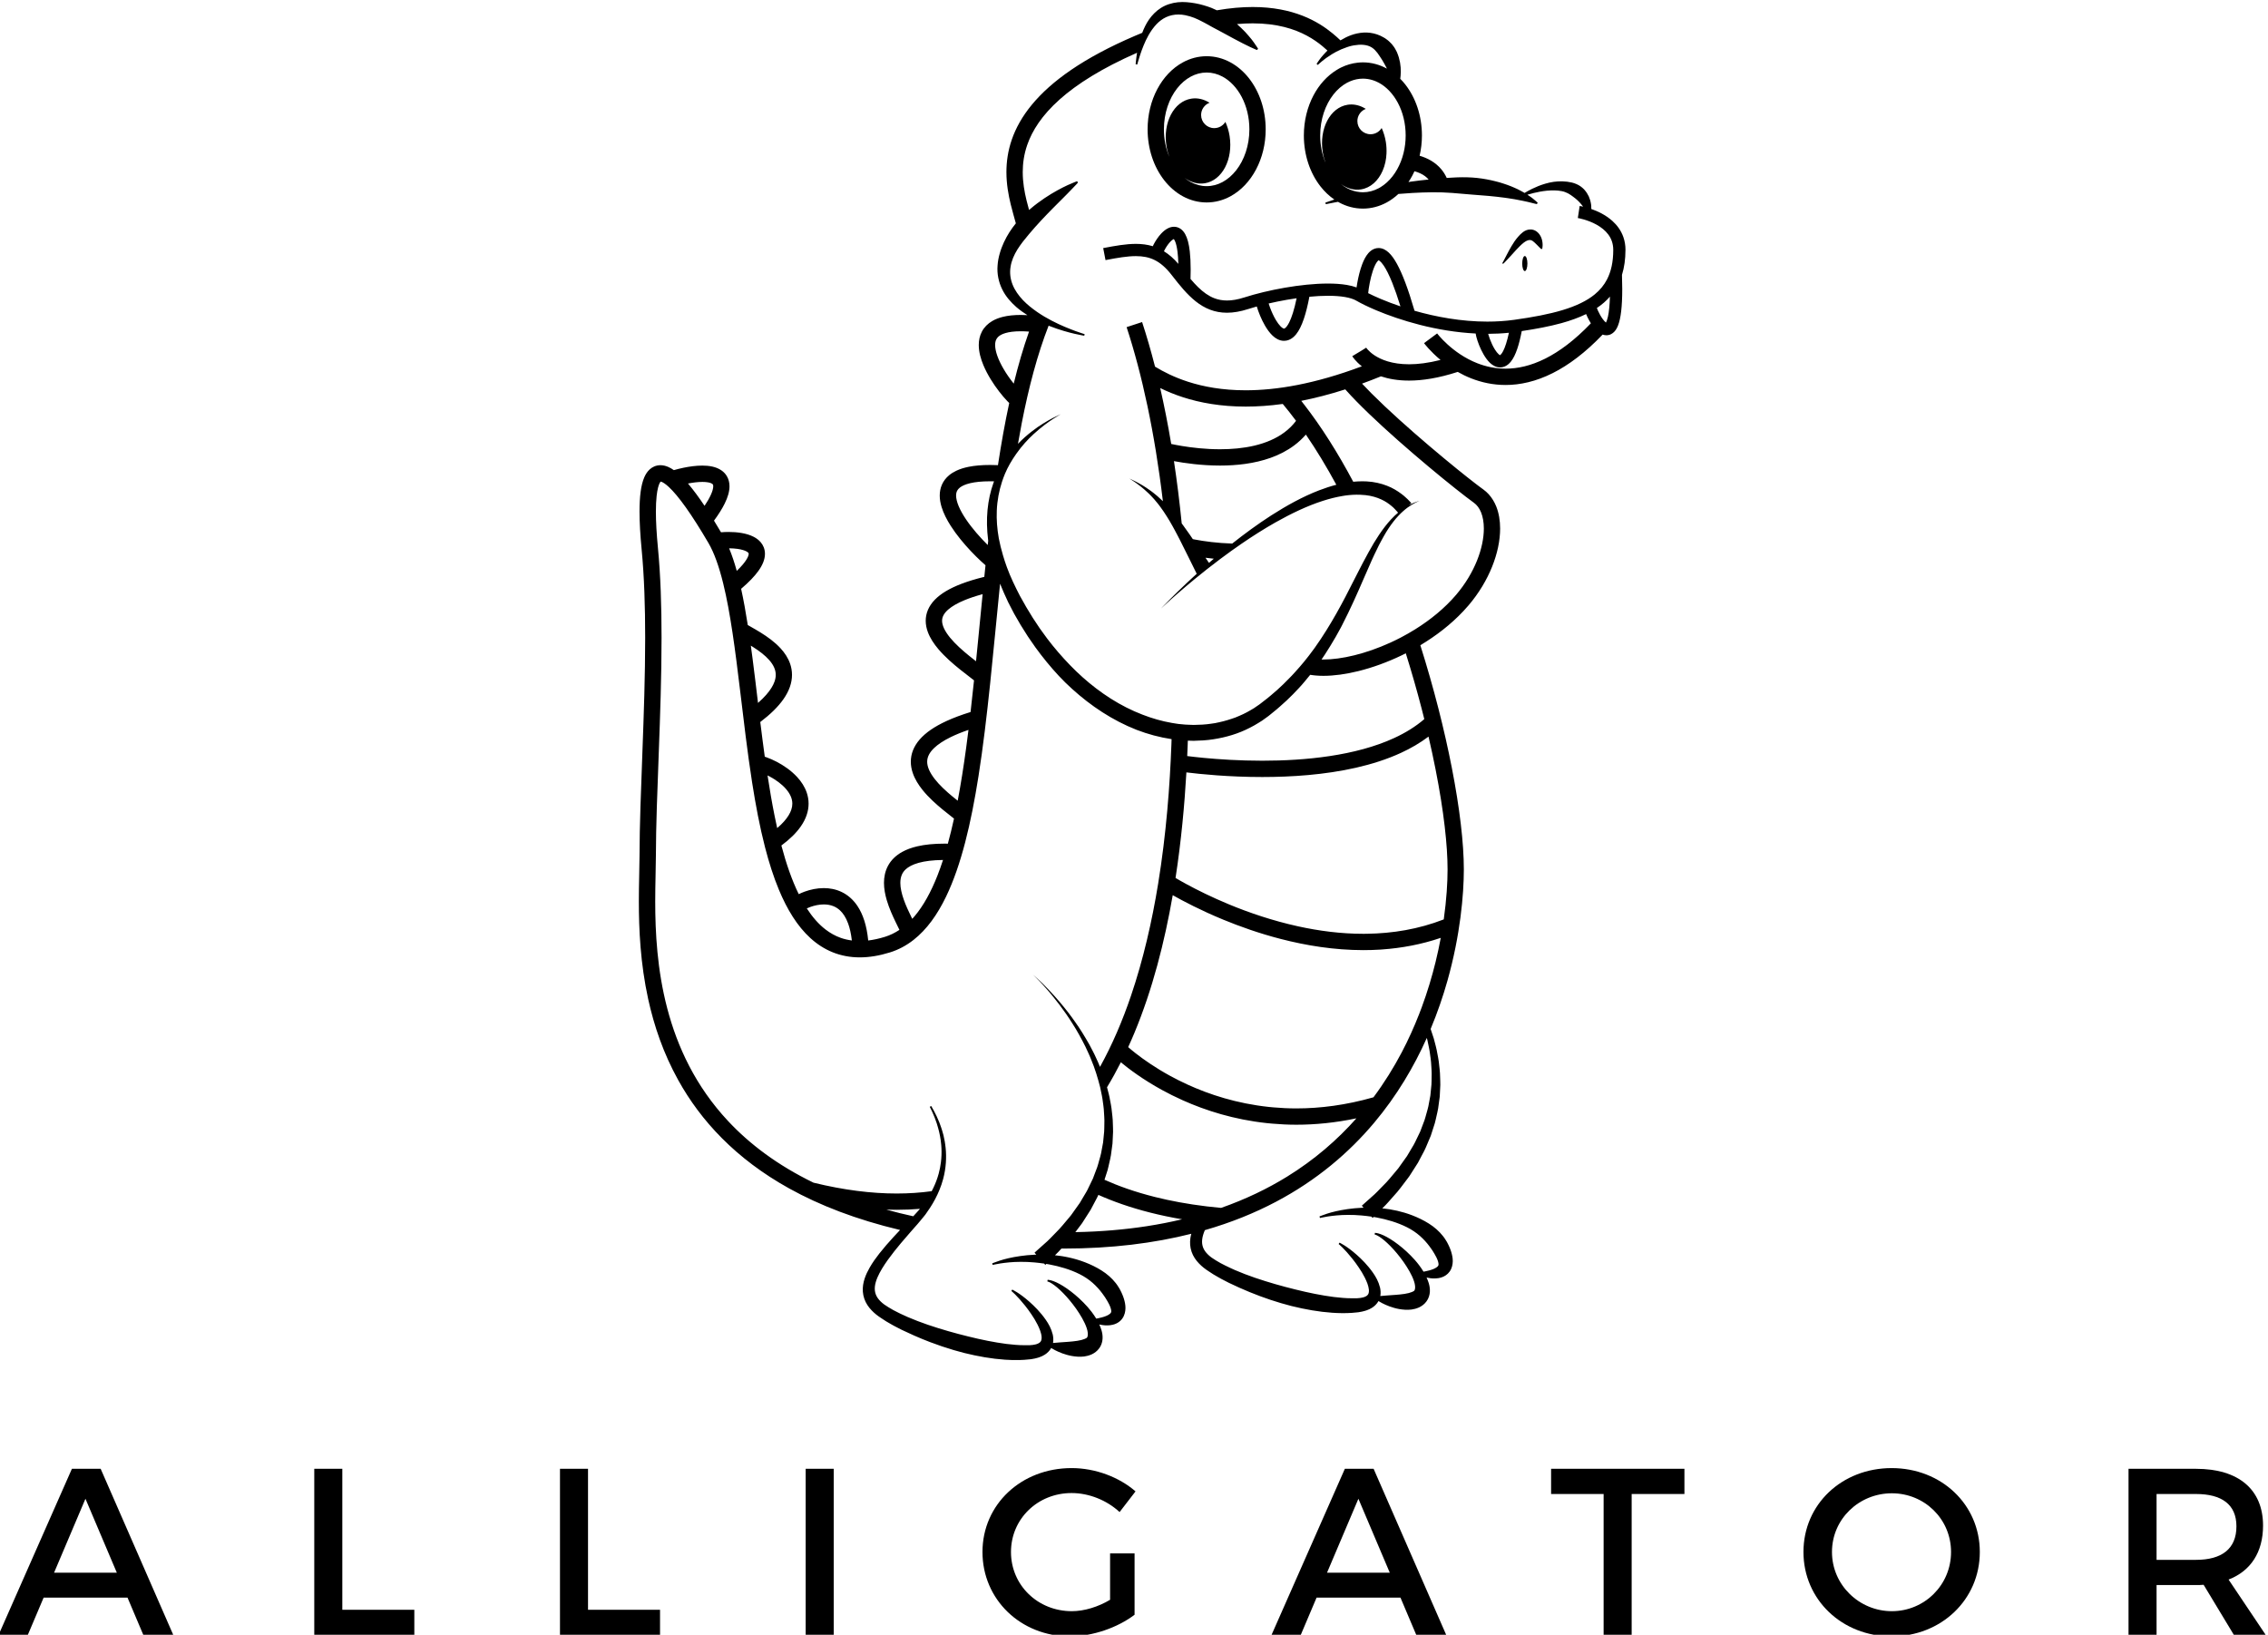 <?xml version="1.0" encoding="UTF-8" standalone="no"?>
<svg
   xmlns:dc="http://purl.org/dc/elements/1.1/"
   xmlns:cc="http://creativecommons.org/ns#"
   xmlns:rdf="http://www.w3.org/1999/02/22-rdf-syntax-ns#"
   xmlns:svg="http://www.w3.org/2000/svg"
   xmlns="http://www.w3.org/2000/svg"
   xmlns:sodipodi="http://sodipodi.sourceforge.net/DTD/sodipodi-0.dtd"
   xmlns:inkscape="http://www.inkscape.org/namespaces/inkscape"
   viewBox="0 0 416.151 299.919"
   height="299.919"
   width="416.151"
   xml:space="preserve"
   id="svg2"
   version="1.1"
   inkscape:version="0.91 r13725"
   sodipodi:docname="Alligator.svg"
   inkscape:export-filename="C:\Users\Florian Thiery\Documents\GitHub\logo-alligator\Alligator.png"
   inkscape:export-xdpi="432.54001"
   inkscape:export-ydpi="432.54001"><sodipodi:namedview
     pagecolor="#ffffff"
     bordercolor="#666666"
     borderopacity="1"
     objecttolerance="10"
     gridtolerance="10"
     guidetolerance="10"
     inkscape:pageopacity="0"
     inkscape:pageshadow="2"
     inkscape:window-width="1366"
     inkscape:window-height="705"
     id="namedview40"
     showgrid="false"
     inkscape:zoom="0.70799998"
     inkscape:cx="48.36769"
     inkscape:cy="155.81133"
     inkscape:window-x="-8"
     inkscape:window-y="-8"
     inkscape:window-maximized="1"
     inkscape:current-layer="svg2"
     fit-margin-top="0"
     fit-margin-left="0"
     fit-margin-right="0"
     fit-margin-bottom="0" /><defs
     id="defs6"><clipPath
       id="clipPath34"
       clipPathUnits="userSpaceOnUse"><path
         id="path32"
         d="m 0,2000 2000,0 L 2000,0 0,0 Z"
         inkscape:connector-curvature="0" /></clipPath></defs><g
     transform="matrix(1.333,0,0,-1.333,-1125.258,1483.293)"
     id="g10"><g
       transform="translate(855.917,906.472)"
       id="g14"><path
         id="path16"
         style="fill:#000000;fill-opacity:1;fill-rule:nonzero;stroke:none"
         d="m 0,0 -4.318,-10.174 8.636,0 z m -5.758,-13.609 -2.192,-5.169 -4.024,0 10.109,22.9 3.959,0 10.01,-22.9 -4.122,0 -2.191,5.169 z"
         inkscape:connector-curvature="0" /></g><g
       transform="translate(901.187,891.194)"
       id="g18"><path
         id="path20"
         style="fill:#000000;fill-opacity:1;fill-rule:nonzero;stroke:none"
         d="m 0,0 0,-3.5 -13.773,0 0,22.9 3.86,0 0,-19.4 z"
         inkscape:connector-curvature="0" /></g><g
       transform="translate(935.009,891.194)"
       id="g22"><path
         id="path24"
         style="fill:#000000;fill-opacity:1;fill-rule:nonzero;stroke:none"
         d="m 0,0 0,-3.5 -13.773,0 0,22.9 3.86,0 0,-19.4 z"
         inkscape:connector-curvature="0" /></g><path
       id="path26"
       style="fill:#000000;fill-opacity:1;fill-rule:nonzero;stroke:none"
       d="m 955.056,910.594 3.86,0 0,-22.9 -3.86,0 z"
       inkscape:connector-curvature="0" /><g
       id="g28"><g
         clip-path="url(#clipPath34)"
         id="g30"><g
           transform="translate(1000.329,898.948)"
           id="g36"><path
             id="path38"
             style="fill:#000000;fill-opacity:1;fill-rule:nonzero;stroke:none"
             d="m 0,0 0,-8.44 c -2.323,-1.767 -5.758,-2.977 -8.898,-2.977 -6.772,0 -12.039,5.07 -12.039,11.613 0,6.543 5.332,11.549 12.268,11.549 3.271,0 6.543,-1.244 8.8,-3.206 L -2.061,5.692 c -1.767,1.636 -4.22,2.618 -6.608,2.618 -4.679,0 -8.343,-3.566 -8.343,-8.114 0,-4.58 3.697,-8.146 8.375,-8.146 1.701,0 3.632,0.589 5.267,1.571 l 0,6.379 z"
             inkscape:connector-curvature="0" /></g><g
           transform="translate(1031.139,906.472)"
           id="g40"><path
             id="path42"
             style="fill:#000000;fill-opacity:1;fill-rule:nonzero;stroke:none"
             d="m 0,0 -4.318,-10.174 8.636,0 z m -5.758,-13.609 -2.192,-5.169 -4.024,0 10.109,22.9 3.959,0 10.01,-22.9 -4.122,0 -2.191,5.169 z"
             inkscape:connector-curvature="0" /></g><g
           transform="translate(1068.754,907.126)"
           id="g44"><path
             id="path46"
             style="fill:#000000;fill-opacity:1;fill-rule:nonzero;stroke:none"
             d="m 0,0 0,-19.433 -3.86,0 0,19.433 -7.23,0 0,3.468 18.353,0 0,-3.468 z"
             inkscape:connector-curvature="0" /></g><g
           transform="translate(1096.327,899.144)"
           id="g48"><path
             id="path50"
             style="fill:#000000;fill-opacity:1;fill-rule:nonzero;stroke:none"
             d="m 0,0 c 0,-4.547 3.763,-8.146 8.244,-8.146 4.482,0 8.146,3.599 8.146,8.146 0,4.547 -3.664,8.081 -8.146,8.081 C 3.729,8.081 0,4.547 0,0 m 20.349,0 c 0,-6.543 -5.3,-11.614 -12.137,-11.614 -6.838,0 -12.138,5.071 -12.138,11.614 0,6.576 5.3,11.548 12.138,11.548 6.837,0 12.137,-5.005 12.137,-11.548"
             inkscape:connector-curvature="0" /></g><g
           transform="translate(1146.438,898.064)"
           id="g52"><path
             id="path54"
             style="fill:#000000;fill-opacity:1;fill-rule:nonzero;stroke:none"
             d="M 0,0 C 3.533,0 5.562,1.505 5.562,4.613 5.562,7.623 3.533,9.062 0,9.062 l -5.431,0 0,-9.062 z M 1.047,-3.435 C 0.72,-3.468 0.36,-3.468 0,-3.468 l -5.431,0 0,-6.903 -3.86,0 0,22.901 9.291,0 c 5.856,0 9.226,-2.846 9.226,-7.819 0,-3.664 -1.702,-6.249 -4.745,-7.426 l 5.137,-7.656 -4.384,0 z"
             inkscape:connector-curvature="0" /></g><g
           transform="translate(996.329,1076.949)"
           id="g56"><path
             id="path58"
             style="fill:#000000;fill-opacity:1;fill-rule:nonzero;stroke:none"
             d="M 0,0 Z"
             inkscape:connector-curvature="0" /></g><g
           transform="translate(1065.674,1070.411)"
           id="g60"><path
             id="path62"
             style="fill:#000000;fill-opacity:1;fill-rule:nonzero;stroke:none"
             d="m 0,0 c -0.049,-0.511 -0.114,-0.927 -0.187,-1.254 -0.088,-0.406 -0.197,-0.671 -0.272,-0.804 -0.002,0.002 -0.003,0.002 -0.005,0.004 -0.116,0.088 -0.282,0.265 -0.442,0.486 -0.243,0.331 -0.481,0.76 -0.652,1.141 -0.061,0.135 -0.11,0.258 -0.152,0.373 0.347,0.233 0.677,0.481 0.983,0.749 0.293,0.254 0.563,0.528 0.816,0.816 C 0.072,0.936 0.042,0.434 0,0 m -59.947,9.433 c 0.004,-0.005 0.006,-0.006 0.012,-0.012 0.042,-0.05 0.116,-0.163 0.191,-0.355 0.114,-0.286 0.23,-0.743 0.309,-1.378 0.058,-0.46 0.099,-1.015 0.117,-1.67 -0.632,0.736 -1.29,1.31 -1.985,1.738 0.053,0.114 0.117,0.238 0.19,0.365 0.207,0.364 0.487,0.75 0.747,1.005 0.129,0.128 0.252,0.222 0.339,0.27 0.035,0.019 0.06,0.03 0.08,0.037 m 16.908,-8.145 c -0.329,-1.589 -0.689,-2.676 -1.026,-3.335 -0.203,-0.402 -0.395,-0.637 -0.521,-0.743 -0.063,-0.054 -0.107,-0.077 -0.134,-0.087 -0.027,-0.011 -0.036,-0.011 -0.051,-0.012 -0.021,0 -0.07,0.005 -0.165,0.059 -0.082,0.046 -0.19,0.128 -0.308,0.246 -0.206,0.205 -0.436,0.515 -0.649,0.873 -0.321,0.537 -0.609,1.18 -0.816,1.747 -0.07,0.189 -0.129,0.368 -0.18,0.532 0.808,0.188 1.652,0.361 2.508,0.51 0.446,0.077 0.894,0.147 1.342,0.21 m 11.288,5.225 0.003,-0.001 c 0.021,-0.007 0.071,-0.029 0.145,-0.087 0.129,-0.098 0.326,-0.305 0.552,-0.64 0.34,-0.503 0.745,-1.289 1.189,-2.398 0.347,-0.865 0.719,-1.931 1.115,-3.216 -0.99,0.334 -1.891,0.678 -2.674,1.008 -0.684,0.287 -1.28,0.564 -1.769,0.81 l 0,0.002 c 0.071,0.713 0.286,2.004 0.63,3.039 0.169,0.517 0.377,0.971 0.565,1.232 0.092,0.131 0.176,0.209 0.219,0.238 z m 16.715,-13.058 -0.012,0.004 c -0.034,0.014 -0.103,0.054 -0.187,0.13 -0.149,0.131 -0.337,0.364 -0.514,0.648 -0.267,0.426 -0.513,0.962 -0.69,1.437 -0.089,0.238 -0.161,0.461 -0.212,0.644 -0.007,0.026 -0.012,0.049 -0.019,0.073 0.945,0.004 1.899,0.049 2.855,0.147 -0.255,-1.182 -0.53,-1.998 -0.781,-2.488 -0.158,-0.315 -0.305,-0.49 -0.385,-0.556 -0.029,-0.025 -0.045,-0.034 -0.055,-0.039 m 6.242,-0.465 c -2.027,-1.016 -3.847,-1.393 -5.48,-1.394 -1.442,0 -2.744,0.298 -3.901,0.751 -1.732,0.679 -3.133,1.716 -4.088,2.584 -0.478,0.433 -0.845,0.822 -1.088,1.098 -0.121,0.138 -0.212,0.248 -0.27,0.32 -0.029,0.036 -0.05,0.063 -0.063,0.08 l -0.012,0.016 -10e-4,0.001 -1.803,-1.337 c 0.038,-0.05 0.824,-1.106 2.27,-2.311 -1.692,-0.428 -3.127,-0.597 -4.325,-0.597 -2.379,0.004 -3.854,0.637 -4.752,1.223 -0.448,0.295 -0.75,0.583 -0.934,0.786 -0.092,0.101 -0.154,0.18 -0.188,0.228 l -0.033,0.046 -0.002,0.003 -0.131,-0.085 -0.536,-0.334 0.675,0.406 -1.923,-1.158 c 0.054,-0.09 0.445,-0.708 1.32,-1.394 -6.5,-2.44 -11.769,-3.3 -15.988,-3.3 -3.21,0 -5.82,0.493 -7.929,1.172 -1.901,0.613 -3.393,1.376 -4.553,2.082 -0.556,2.171 -1.15,4.219 -1.778,6.136 l -2.133,-0.698 0,0 c 2.117,-6.468 3.872,-14.501 4.994,-23.96 -0.075,0.075 -0.15,0.15 -0.229,0.219 -0.183,0.167 -0.358,0.334 -0.537,0.49 -0.034,0.028 -0.066,0.054 -0.1,0.082 -0.148,0.121 -0.295,0.242 -0.438,0.359 -0.172,0.145 -0.358,0.264 -0.527,0.391 -0.171,0.124 -0.335,0.245 -0.503,0.346 -0.331,0.211 -0.631,0.404 -0.913,0.55 -0.278,0.154 -0.517,0.289 -0.723,0.381 -0.407,0.195 -0.639,0.307 -0.639,0.307 0,0 0.215,-0.142 0.592,-0.391 0.192,-0.119 0.409,-0.286 0.658,-0.472 0.255,-0.178 0.522,-0.408 0.813,-0.655 0.149,-0.119 0.292,-0.258 0.44,-0.4 0.147,-0.145 0.308,-0.282 0.454,-0.444 0.148,-0.16 0.3,-0.323 0.455,-0.491 0.15,-0.171 0.295,-0.354 0.446,-0.535 0.155,-0.178 0.292,-0.378 0.438,-0.572 0.148,-0.193 0.29,-0.393 0.426,-0.602 0.021,-0.031 0.041,-0.065 0.062,-0.096 0.258,-0.38 0.501,-0.779 0.744,-1.177 0.253,-0.441 0.507,-0.878 0.741,-1.322 0.134,-0.243 0.262,-0.488 0.387,-0.73 l 10e-4,-10e-4 c 0.1,-0.194 0.199,-0.387 0.297,-0.575 0.191,-0.382 0.375,-0.75 0.552,-1.105 0.16,-0.319 0.311,-0.622 0.455,-0.911 0.057,-0.114 0.115,-0.229 0.169,-0.338 0.632,-1.277 1.069,-2.161 1.135,-2.294 -0.166,-0.151 -0.33,-0.301 -0.489,-0.447 -0.326,-0.301 -0.637,-0.591 -0.933,-0.87 -0.857,-0.808 -1.577,-1.513 -2.14,-2.075 -0.874,-0.873 -1.364,-1.399 -1.364,-1.399 0,0 0.493,0.473 1.371,1.257 0.565,0.506 1.291,1.141 2.152,1.868 0.359,0.304 0.74,0.622 1.144,0.954 1.024,0.84 2.187,1.762 3.451,2.711 0.51,0.383 1.034,0.769 1.575,1.157 0.46,0.33 0.932,0.66 1.412,0.989 1.484,1.017 3.056,2.019 4.671,2.934 2.137,1.203 4.352,2.268 6.501,2.956 0.919,0.295 1.82,0.523 2.687,0.668 0.145,0.024 0.291,0.051 0.434,0.07 0.702,0.095 1.372,0.128 2,0.107 0.263,-0.009 0.521,-0.025 0.767,-0.054 0.835,-0.094 1.556,-0.313 2.148,-0.585 0.597,-0.266 1.054,-0.603 1.412,-0.898 0.088,-0.076 0.171,-0.148 0.25,-0.215 0.076,-0.071 0.142,-0.144 0.206,-0.208 0.129,-0.127 0.237,-0.239 0.315,-0.34 0.059,-0.07 0.105,-0.124 0.144,-0.17 -0.317,-0.267 -0.643,-0.572 -0.971,-0.929 -0.554,-0.594 -1.108,-1.315 -1.657,-2.135 -0.477,-0.712 -0.951,-1.498 -1.416,-2.351 -0.002,-0.003 -0.004,-0.007 -0.006,-0.01 -1.019,-1.827 -2.041,-3.937 -3.212,-6.186 -0.778,-1.485 -1.634,-3.027 -2.603,-4.576 -0.499,-0.799 -1.027,-1.598 -1.593,-2.393 -0.084,-0.118 -0.173,-0.234 -0.258,-0.351 -0.763,-1.048 -1.6,-2.072 -2.51,-3.063 -0.253,-0.276 -0.504,-0.555 -0.776,-0.818 -0.267,-0.267 -0.525,-0.545 -0.803,-0.807 -0.278,-0.259 -0.558,-0.52 -0.839,-0.782 -0.283,-0.257 -0.576,-0.495 -0.865,-0.745 -0.28,-0.248 -0.602,-0.493 -0.921,-0.74 l -0.478,-0.37 -0.12,-0.093 -0.03,-0.024 c -10e-4,-10e-4 -0.038,-0.03 -0.011,-0.008 l -0.058,-0.04 -0.234,-0.159 -0.468,-0.322 -0.49,-0.29 c -0.321,-0.203 -0.669,-0.362 -1.009,-0.536 -0.341,-0.172 -0.704,-0.303 -1.056,-0.458 -0.367,-0.118 -0.724,-0.264 -1.099,-0.363 -0.374,-0.103 -0.744,-0.22 -1.129,-0.291 l -0.572,-0.121 -0.582,-0.086 c -0.776,-0.118 -1.567,-0.152 -2.359,-0.164 -0.249,0.01 -0.498,0.017 -0.747,0.027 -0.149,0.005 -0.297,0.01 -0.446,0.022 l -0.596,0.056 -0.298,0.027 -0.298,0.045 c -0.201,0.028 -0.402,0.06 -0.602,0.095 -1.382,0.238 -2.746,0.628 -4.065,1.143 -3.036,1.158 -5.819,2.985 -8.236,5.142 -1.212,1.077 -2.326,2.251 -3.372,3.459 -0.529,0.6 -1.013,1.233 -1.501,1.855 -0.239,0.315 -0.464,0.64 -0.696,0.957 l -0.345,0.477 -0.321,0.484 c -0.213,0.322 -0.426,0.644 -0.638,0.963 -0.206,0.338 -0.411,0.675 -0.615,1.01 l -0.296,0.485 -0.278,0.498 c -0.187,0.33 -0.373,0.659 -0.558,0.986 -0.69,1.33 -1.33,2.652 -1.815,3.987 -0.2,0.544 -0.375,1.088 -0.535,1.63 -0.232,0.784 -0.428,1.564 -0.574,2.335 -0.233,1.306 -0.329,2.588 -0.277,3.813 0.058,1.421 0.32,2.756 0.719,3.973 0.122,0.368 0.252,0.729 0.397,1.073 0.203,0.481 0.428,0.939 0.671,1.368 0.285,0.503 0.586,0.97 0.896,1.408 0.772,1.093 1.599,1.991 2.373,2.7 0.557,0.515 1.08,0.941 1.549,1.294 0.002,0.002 0.005,0.004 0.007,0.006 0.44,0.331 0.832,0.598 1.154,0.809 0.668,0.432 1.043,0.64 1.043,0.64 0,0 -0.097,-0.044 -0.286,-0.129 -0.188,-0.083 -0.466,-0.215 -0.822,-0.4 -0.355,-0.187 -0.791,-0.422 -1.285,-0.732 -0.497,-0.305 -1.056,-0.681 -1.647,-1.149 -0.591,-0.46 -1.223,-1.009 -1.853,-1.666 0.166,0.961 0.337,1.915 0.52,2.852 0.956,4.91 2.154,9.46 3.697,13.405 0.033,-0.013 0.067,-0.028 0.1,-0.04 0.703,-0.276 1.358,-0.49 1.941,-0.667 0.583,-0.177 1.097,-0.308 1.522,-0.405 0.85,-0.195 1.345,-0.27 1.345,-0.27 l 0.048,0.219 c 0,0 -0.472,0.134 -1.279,0.432 -0.804,0.303 -1.953,0.743 -3.247,1.419 -0.647,0.336 -1.329,0.732 -2.006,1.199 -0.675,0.469 -1.355,1.001 -1.954,1.627 -0.593,0.628 -1.113,1.345 -1.425,2.129 -0.313,0.783 -0.421,1.624 -0.283,2.456 0.123,0.832 0.481,1.643 0.941,2.387 0.47,0.743 1.022,1.435 1.584,2.096 0.555,0.666 1.128,1.298 1.684,1.899 0.553,0.602 1.107,1.156 1.614,1.678 0.517,0.519 0.992,0.995 1.413,1.416 0.212,0.214 0.411,0.413 0.594,0.598 0.183,0.189 0.351,0.362 0.502,0.518 0.307,0.311 0.546,0.56 0.706,0.735 0.159,0.178 0.243,0.272 0.243,0.272 l -0.125,0.186 c 0,0 -0.119,-0.045 -0.341,-0.131 -0.221,-0.088 -0.544,-0.22 -0.947,-0.404 -0.396,-0.194 -0.888,-0.416 -1.422,-0.721 -0.541,-0.296 -1.137,-0.654 -1.77,-1.078 -0.63,-0.428 -1.302,-0.913 -1.971,-1.491 -0.052,-0.043 -0.104,-0.091 -0.157,-0.136 -0.117,0.42 -0.236,0.852 -0.346,1.307 -0.293,1.2 -0.526,2.514 -0.526,3.907 0.001,1.193 0.169,2.443 0.622,3.749 0.681,1.957 2.003,4.062 4.47,6.261 2.362,2.105 5.784,4.281 10.642,6.416 -0.035,-0.215 -0.063,-0.414 -0.085,-0.591 -0.043,-0.317 -0.068,-0.563 -0.084,-0.731 -0.017,-0.168 -0.026,-0.257 -0.026,-0.257 l 0.11,-0.021 0.111,-0.022 c 0,0 0.004,0.015 0.01,0.036 0.011,0.039 0.03,0.109 0.06,0.214 0.045,0.163 0.113,0.401 0.207,0.698 0.044,0.149 0.1,0.312 0.16,0.49 0.046,0.143 0.099,0.296 0.157,0.454 0.015,0.04 0.028,0.078 0.043,0.118 0.144,0.407 0.336,0.854 0.553,1.329 0.226,0.471 0.498,0.963 0.83,1.438 0.04,0.056 0.083,0.111 0.124,0.167 0.306,0.412 0.658,0.804 1.072,1.117 0.466,0.361 1.003,0.611 1.576,0.735 0.573,0.125 1.188,0.119 1.806,0 0.22,-0.043 0.44,-0.101 0.658,-0.166 0.392,-0.117 0.78,-0.265 1.155,-0.449 0.294,-0.129 0.575,-0.305 0.862,-0.439 0.279,-0.167 0.561,-0.31 0.837,-0.463 0.117,-0.067 0.233,-0.13 0.349,-0.193 0.159,-0.086 0.317,-0.17 0.475,-0.252 0.269,-0.153 0.537,-0.293 0.802,-0.428 0.517,-0.293 1.025,-0.548 1.488,-0.807 0.473,-0.249 0.908,-0.477 1.292,-0.679 0.391,-0.2 0.744,-0.364 1.031,-0.507 0.289,-0.14 0.524,-0.243 0.687,-0.31 0.039,-0.017 0.074,-0.031 0.105,-0.043 0.095,-0.039 0.147,-0.058 0.147,-0.058 l 0.074,0.085 0.073,0.085 c 0,0 -0.047,0.083 -0.142,0.231 -0.095,0.149 -0.238,0.364 -0.43,0.629 -0.097,0.131 -0.205,0.276 -0.322,0.434 -0.124,0.151 -0.259,0.315 -0.407,0.486 -0.146,0.173 -0.308,0.35 -0.478,0.539 -0.177,0.181 -0.365,0.371 -0.566,0.563 -0.172,0.173 -0.361,0.344 -0.559,0.515 0.762,0.069 1.482,0.101 2.159,0.101 3.379,-0.002 5.74,-0.773 7.457,-1.692 0.858,-0.46 1.556,-0.961 2.133,-1.436 0.259,-0.213 0.49,-0.418 0.704,-0.615 -0.07,-0.069 -0.137,-0.137 -0.201,-0.205 -0.13,-0.129 -0.245,-0.259 -0.354,-0.38 -0.216,-0.244 -0.393,-0.461 -0.531,-0.653 -0.143,-0.188 -0.241,-0.336 -0.307,-0.439 -0.068,-0.101 -0.104,-0.156 -0.104,-0.156 l 0.085,-0.072 0.086,-0.073 c 0,0 0.014,0.013 0.04,0.036 0.023,0.021 0.055,0.051 0.098,0.09 0.089,0.084 0.222,0.206 0.393,0.344 0.084,0.072 0.18,0.148 0.288,0.229 0.106,0.083 0.218,0.173 0.346,0.262 0.213,0.155 0.462,0.319 0.73,0.483 0.045,0.028 0.086,0.055 0.133,0.083 0.088,0.054 0.185,0.106 0.279,0.158 0.076,0.043 0.147,0.087 0.226,0.129 0.443,0.234 0.94,0.447 1.462,0.623 0.109,0.036 0.215,0.076 0.325,0.108 0.43,0.125 0.878,0.197 1.313,0.229 0.437,0.027 0.866,-0.01 1.248,-0.123 0.383,-0.115 0.707,-0.324 0.968,-0.587 0.258,-0.269 0.479,-0.553 0.68,-0.878 0.113,-0.147 0.197,-0.328 0.311,-0.477 0.091,-0.174 0.2,-0.332 0.295,-0.501 0.084,-0.175 0.189,-0.337 0.272,-0.507 0.037,-0.074 0.073,-0.142 0.108,-0.214 -0.016,0.009 -0.032,0.019 -0.049,0.028 -0.988,0.534 -2.098,0.838 -3.26,0.838 -0.242,0 -0.482,-0.016 -0.72,-0.042 -0.793,-0.086 -1.553,-0.312 -2.257,-0.653 -0.095,-0.047 -0.19,-0.093 -0.283,-0.143 -0.123,-0.067 -0.243,-0.142 -0.363,-0.216 -1.317,-0.811 -2.403,-2.024 -3.177,-3.486 -0.845,-1.597 -1.326,-3.494 -1.327,-5.524 0.002,-2.707 0.854,-5.177 2.291,-7.014 0.551,-0.705 1.192,-1.315 1.907,-1.802 -0.007,-0.003 -0.015,-0.005 -0.022,-0.008 -0.777,-0.255 -1.217,-0.416 -1.217,-0.416 l 0.062,-0.215 c 0,0 0.453,0.099 1.253,0.246 0.133,0.024 0.278,0.05 0.43,0.078 0.054,-0.032 0.108,-0.065 0.163,-0.095 0.988,-0.534 2.099,-0.838 3.26,-0.837 1.162,-10e-4 2.272,0.303 3.26,0.837 0.588,0.318 1.131,0.717 1.627,1.179 0.637,0.05 1.282,0.094 1.937,0.138 0.904,0.05 1.821,0.086 2.736,0.093 0.914,0.006 1.828,-0.019 2.721,-0.09 0.893,-0.063 1.765,-0.149 2.605,-0.219 0.838,-0.066 1.648,-0.131 2.416,-0.192 0.383,-0.038 0.755,-0.076 1.115,-0.113 0.362,-0.033 0.704,-0.094 1.042,-0.128 0.336,-0.036 0.649,-0.101 0.956,-0.143 0.309,-0.037 0.592,-0.101 0.864,-0.15 0.548,-0.092 1.017,-0.208 1.415,-0.29 0.398,-0.084 0.7,-0.182 0.919,-0.228 0.219,-0.05 0.335,-0.076 0.335,-0.076 l 0.111,0.195 c 0,0 -0.088,0.083 -0.259,0.23 -0.085,0.076 -0.193,0.164 -0.321,0.269 -0.129,0.103 -0.272,0.233 -0.451,0.343 -0.119,0.079 -0.249,0.166 -0.386,0.256 0.249,0.076 0.536,0.158 0.864,0.236 0.267,0.066 0.557,0.13 0.865,0.184 0.308,0.054 0.631,0.104 0.964,0.135 0.332,0.031 0.674,0.043 1.014,0.041 0.339,-0.008 0.679,-0.032 1.001,-0.099 0.325,-0.056 0.624,-0.176 0.891,-0.312 0.264,-0.146 0.493,-0.305 0.703,-0.466 0.113,-0.071 0.201,-0.169 0.311,-0.239 0.097,-0.086 0.194,-0.172 0.294,-0.253 0.086,-0.096 0.181,-0.183 0.271,-0.272 0.084,-0.098 0.163,-0.195 0.249,-0.285 0.083,-0.092 0.149,-0.195 0.224,-0.286 0.006,-0.008 0.012,-0.016 0.019,-0.024 -0.281,0.065 -0.455,0.092 -0.473,0.095 l -0.255,-1.664 c 0.038,-0.004 1.356,-0.23 2.581,-0.915 0.615,-0.342 1.199,-0.792 1.614,-1.354 C 0.071,9.782 0.239,9.473 0.358,9.124 0.476,8.776 0.546,8.387 0.546,7.937 l 0,-0.008 C 0.543,6.263 0.241,4.952 -0.311,3.884 -0.726,3.083 -1.286,2.408 -2.011,1.814 -3.096,0.924 -4.568,0.222 -6.425,-0.339 c -1.854,-0.562 -4.084,-0.982 -6.652,-1.339 -1.234,-0.172 -2.477,-0.249 -3.709,-0.249 -3.583,-10e-4 -7.08,0.653 -10.023,1.494 -0.892,3.067 -1.682,5.113 -2.42,6.455 -0.373,0.676 -0.732,1.178 -1.128,1.551 -0.198,0.185 -0.409,0.338 -0.644,0.45 -0.233,0.111 -0.494,0.177 -0.757,0.177 -0.207,0 -0.411,-0.041 -0.593,-0.112 -0.344,-0.135 -0.606,-0.356 -0.818,-0.598 -0.369,-0.428 -0.619,-0.941 -0.835,-1.496 -0.318,-0.832 -0.534,-1.763 -0.68,-2.572 -0.041,-0.227 -0.075,-0.442 -0.104,-0.645 -0.407,0.147 -0.844,0.259 -1.316,0.34 -0.795,0.136 -1.677,0.194 -2.617,0.194 -1.85,0 -3.928,-0.225 -5.948,-0.574 -2.019,-0.35 -3.974,-0.825 -5.572,-1.338 -0.916,-0.295 -1.699,-0.421 -2.384,-0.421 -0.646,0.001 -1.208,0.11 -1.736,0.311 -0.79,0.301 -1.517,0.821 -2.258,1.544 -0.339,0.331 -0.679,0.705 -1.025,1.112 0.014,0.452 0.021,0.878 0.021,1.276 0,0.992 -0.043,1.822 -0.122,2.52 -0.123,1.047 -0.315,1.795 -0.635,2.374 -0.162,0.288 -0.365,0.539 -0.633,0.726 -0.265,0.187 -0.597,0.289 -0.904,0.286 -0.287,-0.001 -0.546,-0.076 -0.77,-0.179 -0.391,-0.184 -0.701,-0.452 -0.982,-0.746 -0.417,-0.445 -0.76,-0.964 -1.02,-1.453 -0.054,-0.102 -0.101,-0.201 -0.147,-0.3 -0.75,0.228 -1.526,0.323 -2.326,0.322 C -66.54,8.769 -68,8.511 -69.664,8.191 l 0.319,-1.653 c 1.645,0.319 3.022,0.551 4.183,0.549 0.984,-10e-4 1.802,-0.156 2.58,-0.541 0.776,-0.386 1.537,-1.018 2.343,-2.06 1.092,-1.409 2.114,-2.675 3.314,-3.628 0.6,-0.475 1.248,-0.869 1.964,-1.142 0.715,-0.273 1.495,-0.422 2.336,-0.421 0.893,0 1.851,0.164 2.899,0.501 0.378,0.121 0.781,0.241 1.203,0.359 0.231,-0.774 0.621,-1.759 1.137,-2.648 0.297,-0.506 0.631,-0.979 1.038,-1.365 0.204,-0.192 0.429,-0.364 0.69,-0.495 0.26,-0.131 0.562,-0.22 0.887,-0.219 0.228,-0.001 0.462,0.045 0.68,0.133 0.383,0.155 0.705,0.425 0.981,0.766 0.414,0.516 0.753,1.207 1.073,2.149 0.271,0.806 0.523,1.8 0.755,3.019 0.893,0.084 1.759,0.133 2.561,0.132 0.87,10e-4 1.666,-0.055 2.333,-0.169 0.667,-0.113 1.203,-0.291 1.548,-0.493 0.649,-0.377 1.587,-0.842 2.766,-1.338 3.22,-1.352 8.225,-2.92 13.679,-3.192 0.021,-0.144 0.05,-0.289 0.091,-0.451 0.176,-0.673 0.524,-1.606 1.012,-2.448 0.246,-0.419 0.524,-0.815 0.872,-1.145 0.175,-0.164 0.369,-0.313 0.599,-0.428 0.228,-0.115 0.499,-0.196 0.791,-0.196 0.206,0 0.417,0.041 0.612,0.12 0.343,0.139 0.625,0.378 0.861,0.67 0.355,0.443 0.636,1.02 0.899,1.796 0.22,0.651 0.422,1.447 0.608,2.416 2.005,0.298 3.82,0.643 5.439,1.086 1.262,0.347 2.4,0.757 3.422,1.254 0.058,-0.138 0.117,-0.277 0.186,-0.422 0.136,-0.281 0.293,-0.568 0.469,-0.847 -2.245,-2.347 -4.344,-3.889 -6.26,-4.85 m -46.788,-27.417 c 0.364,-0.048 0.746,-0.093 1.144,-0.132 -0.226,-0.193 -0.447,-0.385 -0.665,-0.574 -0.123,0.18 -0.284,0.419 -0.479,0.706 m 2.001,12.687 c 2.249,10e-4 4.703,0.254 6.986,1.073 1.14,0.409 2.238,0.964 3.231,1.706 0.575,0.429 1.111,0.925 1.599,1.485 1.464,-2.136 2.864,-4.455 4.192,-6.905 -0.79,-0.204 -1.585,-0.465 -2.379,-0.77 -2.242,-0.862 -4.457,-2.091 -6.569,-3.441 -1.9,-1.224 -3.714,-2.559 -5.385,-3.883 -2.065,0.063 -3.838,0.308 -5.138,0.554 -0.096,0.019 -0.19,0.037 -0.282,0.055 -0.15,0.22 -0.302,0.443 -0.459,0.673 -0.283,0.398 -0.567,0.813 -0.875,1.227 -0.063,0.087 -0.13,0.174 -0.195,0.262 -0.297,2.986 -0.656,5.845 -1.069,8.574 1.467,-0.275 3.775,-0.609 6.343,-0.61 m 8.634,8.48 c 0.62,-0.74 1.23,-1.515 1.83,-2.323 -0.461,-0.613 -0.995,-1.134 -1.591,-1.58 -1.176,-0.881 -2.605,-1.469 -4.142,-1.833 -1.536,-0.363 -3.173,-0.5 -4.731,-0.499 -2.004,-10e-4 -3.875,0.224 -5.235,0.449 -0.608,0.1 -1.113,0.201 -1.485,0.28 -0.453,2.703 -0.961,5.267 -1.515,7.694 0.918,-0.45 1.965,-0.889 3.151,-1.271 2.324,-0.748 5.177,-1.281 8.618,-1.28 1.575,0 3.273,0.111 5.1,0.363 m 11.861,-1.34 c 2.512,-2.411 5.53,-5.046 8.216,-7.292 1.342,-1.124 2.601,-2.149 3.673,-3.001 1.072,-0.852 1.952,-1.527 2.555,-1.962 0.421,-0.304 0.754,-0.739 0.996,-1.338 0.241,-0.596 0.378,-1.352 0.378,-2.218 0.001,-1.298 -0.308,-2.834 -0.943,-4.412 -0.635,-1.579 -1.592,-3.201 -2.864,-4.694 -1.567,-1.842 -3.532,-3.443 -5.644,-4.759 -0.652,-0.406 -1.317,-0.785 -1.989,-1.135 -0.472,-0.245 -0.947,-0.478 -1.424,-0.695 -1.677,-0.765 -3.363,-1.35 -4.941,-1.741 -1.578,-0.391 -3.049,-0.587 -4.276,-0.586 -0.09,0 -0.174,0.003 -0.261,0.006 0.154,0.225 0.309,0.45 0.457,0.676 0.252,0.385 0.494,0.769 0.73,1.154 0.532,0.863 1.028,1.724 1.48,2.578 0.06,0.115 0.117,0.228 0.176,0.342 0.576,1.119 1.101,2.216 1.587,3.277 0.946,2.054 1.735,3.981 2.508,5.684 0.105,0.233 0.211,0.463 0.317,0.688 0.214,0.469 0.44,0.911 0.652,1.343 0.115,0.213 0.226,0.425 0.336,0.632 0.106,0.201 0.212,0.397 0.323,0.585 0.432,0.775 0.887,1.448 1.337,2.027 0.905,1.154 1.818,1.891 2.499,2.293 0.333,0.218 0.614,0.339 0.8,0.428 0.186,0.09 0.282,0.136 0.282,0.136 0,0 -0.1,-0.036 -0.295,-0.104 -0.194,-0.07 -0.492,-0.158 -0.848,-0.346 -0.099,-0.047 -0.204,-0.101 -0.312,-0.159 l 0.337,0.28 c 0,0 -0.12,0.128 -0.346,0.368 -0.109,0.122 -0.258,0.262 -0.438,0.421 -0.09,0.08 -0.183,0.169 -0.289,0.257 -0.109,0.084 -0.225,0.174 -0.349,0.269 -0.497,0.366 -1.142,0.779 -1.948,1.086 -0.801,0.314 -1.749,0.537 -2.771,0.593 -0.403,0.025 -0.819,0.019 -1.241,-0.001 -0.206,-0.01 -0.413,-0.025 -0.622,-0.045 -2.087,3.922 -4.366,7.554 -6.825,10.711 -0.021,0.015 -0.041,0.031 -0.061,0.046 0.007,0.002 0.014,0.003 0.021,0.005 -0.097,0.124 -0.193,0.249 -0.29,0.372 1.892,0.373 3.908,0.889 6.058,1.578 0.022,-0.025 0.046,-0.05 0.068,-0.075 0.89,-1.002 1.979,-2.108 3.191,-3.272 m 7.254,-40.593 c 0.126,-0.484 0.247,-0.963 0.366,-1.441 -1.189,-1.025 -2.587,-1.886 -4.137,-2.601 -2.642,-1.22 -5.72,-2.009 -8.869,-2.484 -3.149,-0.476 -6.368,-0.642 -9.295,-0.641 -3.187,0 -6.029,0.195 -8.069,0.39 -0.941,0.09 -1.709,0.18 -2.264,0.25 0.023,0.507 0.044,1.009 0.063,1.499 0.008,0.209 0.013,0.414 0.02,0.622 0.272,-0.008 0.544,-0.013 0.816,-0.022 0.894,0.019 1.788,0.066 2.67,0.207 1.763,0.265 3.489,0.777 5.051,1.589 0.387,0.208 0.78,0.402 1.145,0.643 l 0.554,0.347 0.528,0.38 0.263,0.19 0.066,0.048 0.078,0.062 0.118,0.095 0.469,0.382 c 0.312,0.253 0.623,0.501 0.935,0.788 0.309,0.279 0.627,0.551 0.924,0.833 0.292,0.284 0.582,0.568 0.87,0.85 0.56,0.58 1.114,1.156 1.615,1.767 0.253,0.299 0.501,0.599 0.743,0.902 l 0,0 0,0 c 0.109,-0.018 0.22,-0.032 0.331,-0.047 0.057,-0.007 0.113,-0.015 0.171,-0.021 0.097,-0.011 0.194,-0.02 0.293,-0.029 0.088,-0.007 0.178,-0.013 0.268,-0.018 0.076,-0.005 0.151,-0.01 0.229,-0.013 0.175,-0.007 0.351,-0.012 0.531,-0.012 1.461,0 3.093,0.226 4.815,0.652 1.937,0.481 3.987,1.217 6.008,2.194 0.171,0.083 0.341,0.172 0.511,0.258 0.807,-2.577 1.538,-5.132 2.183,-7.619 m 3.474,-19.459 c 0.062,-0.96 0.094,-1.853 0.094,-2.666 10e-4,-1.744 -0.135,-4.12 -0.524,-6.884 -3.475,-1.353 -7.056,-1.929 -10.578,-1.977 -0.028,-0.001 -0.055,-0.001 -0.083,-0.001 -0.135,-0.002 -0.27,-0.004 -0.405,-0.004 -3.1,-0.002 -6.145,0.404 -9.003,1.032 -3.519,0.773 -6.755,1.885 -9.458,3.003 -2.45,1.013 -4.463,2.026 -5.858,2.783 -0.655,0.355 -1.172,0.653 -1.536,0.869 0.787,5.111 1.238,10.072 1.494,14.529 1.894,-0.235 5.799,-0.637 10.448,-0.637 4.016,0.001 8.584,0.298 12.905,1.281 2.161,0.492 4.261,1.156 6.2,2.051 1.35,0.622 2.62,1.361 3.775,2.23 0.71,-3.062 1.286,-5.981 1.712,-8.656 0.41,-2.567 0.683,-4.915 0.817,-6.953 m -2.684,-26.166 c 0.134,-0.668 0.302,-1.334 0.375,-2.018 0.042,-0.341 0.108,-0.679 0.129,-1.022 l 0.066,-1.028 c 0.034,-0.342 0.015,-0.686 0.012,-1.028 -0.009,-0.342 -10e-4,-0.684 -0.024,-1.024 -0.033,-0.338 -0.067,-0.676 -0.1,-1.013 l -0.05,-0.504 -0.093,-0.496 c -0.062,-0.33 -0.123,-0.658 -0.184,-0.985 -0.064,-0.325 -0.172,-0.64 -0.254,-0.957 -0.093,-0.315 -0.167,-0.633 -0.272,-0.939 -0.115,-0.303 -0.229,-0.603 -0.341,-0.902 -0.057,-0.149 -0.113,-0.297 -0.168,-0.444 l -0.083,-0.221 -0.103,-0.213 c -0.136,-0.282 -0.271,-0.561 -0.405,-0.837 -0.066,-0.138 -0.132,-0.276 -0.198,-0.412 -0.063,-0.138 -0.131,-0.272 -0.212,-0.399 -0.154,-0.258 -0.305,-0.513 -0.455,-0.765 -0.149,-0.251 -0.296,-0.499 -0.44,-0.743 -0.165,-0.232 -0.328,-0.46 -0.488,-0.685 -0.16,-0.224 -0.317,-0.445 -0.471,-0.661 -0.077,-0.109 -0.153,-0.216 -0.228,-0.322 -0.077,-0.105 -0.166,-0.201 -0.247,-0.3 -0.663,-0.783 -1.241,-1.519 -1.848,-2.099 -0.584,-0.596 -1.076,-1.128 -1.54,-1.514 -0.895,-0.8 -1.406,-1.257 -1.406,-1.257 l 0.244,-0.277 c -0.083,-0.003 -0.167,-0.004 -0.248,-0.008 -0.696,-0.033 -1.35,-0.096 -1.949,-0.183 -1.198,-0.17 -2.176,-0.414 -2.842,-0.632 -0.335,-0.111 -0.597,-0.203 -0.767,-0.273 -0.173,-0.067 -0.265,-0.103 -0.265,-0.103 l 0.065,-0.215 c 0,0 0.097,0.021 0.278,0.06 0.183,0.043 0.445,0.09 0.781,0.145 0.676,0.099 1.644,0.221 2.809,0.22 0.581,0.005 1.21,-0.02 1.87,-0.079 0.437,-0.041 0.889,-0.092 1.349,-0.159 l 0.159,-0.181 c 0,0 0.05,0.05 0.137,0.135 0.136,-0.022 0.272,-0.044 0.41,-0.07 1.405,-0.267 2.873,-0.686 4.187,-1.347 0.656,-0.329 1.261,-0.735 1.779,-1.191 0.518,-0.459 0.958,-0.949 1.326,-1.447 0.097,-0.121 0.186,-0.246 0.268,-0.373 l 0.128,-0.187 0.004,-0.006 c 0.005,-0.007 -0.027,0.047 -0.011,0.021 l 0.009,-0.015 0.017,-0.028 0.035,-0.058 0.07,-0.114 0.138,-0.224 0.1,-0.178 c 0.073,-0.114 0.132,-0.239 0.195,-0.36 0.107,-0.236 0.212,-0.466 0.242,-0.634 0.043,-0.175 0.046,-0.273 0.042,-0.361 -0.007,-0.086 -0.066,-0.203 -0.203,-0.312 -0.132,-0.112 -0.317,-0.204 -0.504,-0.284 -0.38,-0.154 -0.778,-0.246 -1.106,-0.313 -0.09,-0.017 -0.174,-0.033 -0.255,-0.047 -0.197,0.325 -0.408,0.631 -0.627,0.92 -0.355,0.473 -0.743,0.897 -1.129,1.29 -0.771,0.787 -1.565,1.429 -2.28,1.93 -0.719,0.495 -1.367,0.843 -1.856,1.018 -0.245,0.089 -0.439,0.139 -0.589,0.161 -0.074,0.015 -0.121,0.013 -0.156,0.017 -0.034,0.003 -0.052,0.004 -0.052,0.004 l -0.041,-0.221 c 0,0 0.017,-0.005 0.05,-0.015 0.031,-0.011 0.086,-0.023 0.138,-0.048 0.107,-0.041 0.278,-0.127 0.475,-0.254 0.199,-0.13 0.433,-0.302 0.688,-0.517 0.256,-0.214 0.53,-0.475 0.821,-0.768 0.578,-0.587 1.202,-1.327 1.792,-2.157 0.295,-0.415 0.573,-0.859 0.832,-1.31 0.256,-0.451 0.482,-0.923 0.632,-1.382 0.152,-0.451 0.195,-0.927 0.098,-1.163 -0.044,-0.12 -0.103,-0.155 -0.144,-0.183 -0.049,-0.025 -0.114,-0.066 -0.234,-0.117 -0.12,-0.051 -0.283,-0.1 -0.457,-0.15 -0.184,-0.04 -0.376,-0.086 -0.58,-0.116 -0.406,-0.06 -0.826,-0.102 -1.226,-0.131 -0.411,-0.029 -0.787,-0.056 -1.121,-0.08 -0.341,-0.02 -0.648,-0.052 -0.902,-0.075 -0.028,-0.003 -0.053,-0.006 -0.08,-0.009 0.078,0.428 0.036,0.826 -0.037,1.166 -0.211,0.85 -0.582,1.481 -0.963,2.031 -0.766,1.093 -1.571,1.876 -2.258,2.489 -0.692,0.607 -1.278,1.029 -1.696,1.291 -0.208,0.132 -0.373,0.226 -0.487,0.285 -0.115,0.057 -0.174,0.087 -0.174,0.087 l -0.119,-0.19 c 0,0 0.198,-0.157 0.534,-0.491 0.337,-0.334 0.809,-0.849 1.359,-1.537 0.275,-0.344 0.564,-0.737 0.858,-1.172 0.296,-0.432 0.596,-0.912 0.857,-1.435 0.132,-0.261 0.246,-0.534 0.353,-0.808 0.091,-0.275 0.177,-0.559 0.199,-0.821 0.024,-0.26 -0.009,-0.489 -0.087,-0.628 -0.078,-0.138 -0.182,-0.237 -0.391,-0.339 -0.058,-0.021 -0.104,-0.05 -0.168,-0.069 l -0.2,-0.057 c -0.065,-0.024 -0.135,-0.024 -0.202,-0.039 l -0.101,-0.018 -0.052,-0.01 -0.075,-0.007 -0.301,-0.027 -0.075,-0.006 -0.038,-0.004 c -0.044,-0.004 0.038,0.005 0.023,0.004 l -0.018,0 -0.142,0.001 c -0.189,-0.001 -0.38,-0.001 -0.573,-0.001 -0.772,-0.001 -1.587,0.075 -2.425,0.175 -1.677,0.216 -3.453,0.576 -5.273,1.03 -1.823,0.446 -3.699,0.977 -5.569,1.613 -0.937,0.316 -1.862,0.677 -2.776,1.067 l -0.675,0.309 c -0.224,0.104 -0.456,0.205 -0.662,0.317 l -0.636,0.327 c -0.216,0.117 -0.44,0.258 -0.659,0.386 -0.801,0.467 -1.476,1.064 -1.736,1.743 -0.133,0.34 -0.177,0.709 -0.135,1.11 0.043,0.4 0.172,0.822 0.346,1.239 0.009,0.02 0.02,0.04 0.029,0.06 3.595,1.035 6.847,2.353 9.775,3.899 5.614,2.963 10.052,6.748 13.534,10.891 3.119,3.712 5.469,7.705 7.239,11.662 0.027,-0.101 0.055,-0.2 0.081,-0.301 m -47.771,-25.515 c 0.081,0.11 0.169,0.216 0.246,0.332 0.075,0.118 0.151,0.237 0.228,0.357 0.154,0.239 0.31,0.484 0.469,0.732 0.159,0.249 0.32,0.502 0.483,0.758 0.143,0.27 0.288,0.544 0.435,0.822 0.146,0.277 0.295,0.559 0.445,0.843 0.067,0.119 0.124,0.244 0.177,0.371 1.973,-0.882 4.351,-1.736 7.182,-2.45 1.343,-0.339 2.789,-0.646 4.341,-0.909 -1.557,-0.371 -3.179,-0.69 -4.872,-0.951 -3.043,-0.469 -6.312,-0.75 -9.822,-0.816 0.223,0.294 0.45,0.599 0.688,0.911 m 3.428,6.622 c 0.104,0.326 0.21,0.655 0.317,0.986 0.096,0.334 0.16,0.681 0.242,1.023 0.073,0.345 0.169,0.687 0.221,1.039 0.048,0.353 0.096,0.708 0.145,1.064 l 0.071,0.534 0.028,0.54 c 0.017,0.361 0.035,0.722 0.052,1.084 0.006,0.362 -0.019,0.725 -0.028,1.087 -0.014,0.362 -0.014,0.725 -0.067,1.085 l -0.123,1.078 c -0.041,0.359 -0.127,0.711 -0.188,1.065 -0.099,0.621 -0.269,1.222 -0.427,1.821 0.675,1.113 1.308,2.261 1.904,3.437 1.118,-0.927 3.033,-2.367 5.665,-3.812 0.87,-0.477 1.821,-0.953 2.843,-1.411 3.177,-1.424 7.075,-2.664 11.589,-3.148 0.244,-0.027 0.493,-0.048 0.741,-0.07 1.073,-0.094 2.176,-0.15 3.316,-0.15 2.599,0 5.364,0.266 8.272,0.88 -2.621,-2.959 -5.768,-5.698 -9.553,-8.032 -2.686,-1.656 -5.698,-3.11 -9.072,-4.295 -0.095,0.009 -0.188,0.018 -0.282,0.027 -0.573,0.054 -1.134,0.114 -1.682,0.179 -2.665,0.319 -5.034,0.766 -7.13,1.292 -2.776,0.695 -5.076,1.526 -6.959,2.373 0.035,0.108 0.07,0.216 0.105,0.324 m 37.856,31.354 c 0.085,0.006 0.17,0.013 0.255,0.019 2.678,0.189 5.392,0.688 8.071,1.597 -0.198,-1.066 -0.432,-2.171 -0.71,-3.309 -0.493,-2.01 -1.121,-4.116 -1.913,-6.259 -0.117,-0.314 -0.237,-0.629 -0.361,-0.945 -0.681,-1.743 -1.472,-3.504 -2.392,-5.253 -1.103,-2.095 -2.391,-4.17 -3.885,-6.177 -3.806,-1.086 -7.355,-1.53 -10.62,-1.53 -1.089,0 -2.142,0.054 -3.167,0.145 -0.208,0.019 -0.417,0.037 -0.623,0.059 -4.398,0.469 -8.179,1.699 -11.233,3.1 -0.852,0.391 -1.65,0.794 -2.386,1.198 -2.052,1.126 -3.643,2.252 -4.714,3.09 -0.426,0.333 -0.766,0.618 -1.023,0.843 0.29,0.634 0.573,1.273 0.842,1.92 2.512,6.026 4.178,12.583 5.291,18.992 1.426,-0.808 3.838,-2.081 6.925,-3.356 2.308,-0.953 4.996,-1.907 7.93,-2.666 3.514,-0.909 7.382,-1.539 11.388,-1.54 0.77,0 1.546,0.023 2.325,0.072 m -47.349,-41.986 c -0.082,-0.003 -0.166,-0.004 -0.248,-0.008 -0.696,-0.032 -1.35,-0.096 -1.949,-0.183 -1.198,-0.169 -2.175,-0.413 -2.842,-0.632 -0.334,-0.11 -0.597,-0.202 -0.767,-0.272 -0.172,-0.068 -0.264,-0.104 -0.264,-0.104 l 0.065,-0.215 c 0,0 0.096,0.021 0.278,0.061 0.182,0.043 0.445,0.089 0.78,0.144 0.676,0.099 1.645,0.221 2.809,0.221 0.581,0.005 1.21,-0.021 1.87,-0.08 0.437,-0.041 0.89,-0.091 1.349,-0.159 l 0.159,-0.18 c 0,0 0.051,0.049 0.137,0.135 0.137,-0.022 0.273,-0.045 0.41,-0.071 1.405,-0.267 2.874,-0.685 4.188,-1.346 0.655,-0.33 1.26,-0.735 1.779,-1.192 0.517,-0.458 0.957,-0.948 1.325,-1.446 0.097,-0.122 0.186,-0.247 0.268,-0.374 l 0.128,-0.186 0.005,-0.006 c 0.004,-0.008 -0.027,0.047 -0.012,0.02 l 0.009,-0.014 0.018,-0.029 0.034,-0.057 0.07,-0.115 0.138,-0.224 0.101,-0.177 c 0.072,-0.114 0.131,-0.24 0.195,-0.361 0.106,-0.236 0.211,-0.466 0.241,-0.634 0.044,-0.174 0.047,-0.273 0.042,-0.361 -0.007,-0.086 -0.066,-0.203 -0.203,-0.312 -0.132,-0.112 -0.316,-0.204 -0.504,-0.283 -0.379,-0.154 -0.778,-0.247 -1.105,-0.314 -0.09,-0.017 -0.174,-0.032 -0.255,-0.046 -0.197,0.325 -0.408,0.63 -0.627,0.919 -0.356,0.474 -0.743,0.898 -1.13,1.29 -0.771,0.787 -1.564,1.43 -2.28,1.93 -0.719,0.496 -1.366,0.844 -1.855,1.019 -0.246,0.089 -0.44,0.139 -0.589,0.16 -0.075,0.015 -0.121,0.014 -0.157,0.018 -0.034,0.002 -0.051,0.004 -0.051,0.004 l -0.041,-0.221 c 0,0 0.017,-0.005 0.049,-0.015 0.032,-0.011 0.086,-0.023 0.138,-0.048 0.107,-0.041 0.279,-0.128 0.476,-0.255 0.199,-0.129 0.432,-0.302 0.688,-0.516 0.256,-0.215 0.53,-0.476 0.82,-0.768 0.578,-0.588 1.202,-1.327 1.793,-2.157 0.294,-0.416 0.572,-0.859 0.831,-1.31 0.256,-0.452 0.482,-0.923 0.633,-1.383 0.151,-0.45 0.194,-0.926 0.097,-1.163 -0.044,-0.12 -0.103,-0.154 -0.144,-0.183 -0.048,-0.024 -0.114,-0.065 -0.234,-0.116 -0.12,-0.052 -0.282,-0.1 -0.457,-0.15 -0.183,-0.041 -0.375,-0.087 -0.58,-0.116 -0.406,-0.061 -0.826,-0.102 -1.225,-0.132 -0.411,-0.029 -0.788,-0.055 -1.121,-0.079 -0.342,-0.021 -0.648,-0.053 -0.902,-0.076 -0.028,-0.003 -0.054,-0.006 -0.081,-0.008 0.078,0.427 0.037,0.825 -0.036,1.166 -0.211,0.849 -0.582,1.48 -0.963,2.03 -0.767,1.094 -1.571,1.876 -2.259,2.489 -0.691,0.608 -1.278,1.03 -1.696,1.292 -0.208,0.132 -0.373,0.225 -0.487,0.284 -0.114,0.058 -0.173,0.087 -0.173,0.087 l -0.119,-0.19 c 0,0 0.197,-0.156 0.534,-0.491 0.336,-0.333 0.809,-0.848 1.359,-1.537 0.275,-0.344 0.564,-0.736 0.858,-1.171 0.296,-0.432 0.595,-0.912 0.856,-1.436 0.133,-0.261 0.246,-0.533 0.353,-0.808 0.092,-0.275 0.178,-0.559 0.2,-0.82 0.023,-0.261 -0.009,-0.49 -0.088,-0.629 -0.077,-0.138 -0.181,-0.236 -0.391,-0.338 -0.057,-0.021 -0.103,-0.05 -0.167,-0.07 l -0.2,-0.057 c -0.066,-0.024 -0.136,-0.023 -0.203,-0.038 l -0.101,-0.019 -0.052,-0.01 -0.075,-0.006 -0.3,-0.027 -0.076,-0.007 -0.038,-0.003 c -0.043,-0.005 0.038,0.004 0.023,0.004 l -0.017,0 -0.142,0 c -0.19,0 -0.381,0 -0.574,0 -0.771,-0.002 -1.587,0.075 -2.425,0.174 -1.677,0.217 -3.452,0.577 -5.273,1.031 -1.822,0.445 -3.698,0.976 -5.569,1.612 -0.936,0.317 -1.862,0.678 -2.776,1.067 l -0.675,0.309 c -0.224,0.104 -0.456,0.205 -0.661,0.317 l -0.637,0.327 c -0.215,0.117 -0.439,0.258 -0.659,0.386 -0.801,0.467 -1.476,1.064 -1.735,1.744 -0.133,0.34 -0.177,0.709 -0.135,1.109 0.042,0.4 0.172,0.822 0.346,1.239 0.359,0.837 0.883,1.65 1.438,2.431 0.561,0.781 1.163,1.534 1.773,2.264 0.436,0.521 0.876,1.027 1.314,1.527 0.176,0.201 0.353,0.404 0.528,0.602 0.307,0.344 0.612,0.682 0.907,1.05 0.08,0.097 0.158,0.193 0.237,0.289 0.068,0.083 0.136,0.166 0.204,0.248 0.071,0.09 0.147,0.176 0.215,0.268 l 0.194,0.283 c 0.151,0.208 0.294,0.419 0.433,0.631 0.525,0.803 0.959,1.63 1.297,2.46 0.204,0.5 0.377,1.001 0.508,1.498 0.414,1.538 0.476,3.014 0.346,4.286 -0.044,0.317 -0.071,0.626 -0.126,0.919 -0.06,0.292 -0.119,0.573 -0.175,0.843 -0.076,0.264 -0.149,0.518 -0.219,0.76 -0.068,0.243 -0.163,0.465 -0.236,0.68 -0.039,0.107 -0.077,0.211 -0.113,0.312 -0.043,0.099 -0.084,0.195 -0.124,0.288 -0.011,0.024 -0.02,0.047 -0.031,0.07 l -0.001,0.003 c -0.068,0.158 -0.133,0.308 -0.194,0.448 -0.002,0.006 -0.005,0.011 -0.008,0.016 -0.106,0.213 -0.2,0.403 -0.284,0.57 -0.008,0.015 -0.016,0.031 -0.023,0.045 -0.031,0.06 -0.06,0.117 -0.088,0.17 -0.236,0.419 -0.362,0.642 -0.362,0.642 l -0.199,-0.104 c 0,0 0.007,-0.014 0.021,-0.043 0.024,-0.049 0.07,-0.144 0.134,-0.276 0.046,-0.095 0.101,-0.208 0.167,-0.344 0.074,-0.163 0.155,-0.356 0.248,-0.576 0.031,-0.073 0.063,-0.149 0.097,-0.228 0.059,-0.162 0.122,-0.336 0.189,-0.522 0.033,-0.093 0.068,-0.189 0.103,-0.288 0.03,-0.1 0.06,-0.203 0.091,-0.31 0.033,-0.105 0.065,-0.214 0.097,-0.326 0.095,-0.336 0.184,-0.701 0.258,-1.092 0.075,-0.391 0.135,-0.809 0.172,-1.251 0.012,-0.147 0.022,-0.297 0.029,-0.45 0.015,-0.304 0.018,-0.619 0.006,-0.942 -0.011,-0.323 -0.037,-0.654 -0.079,-0.992 -0.062,-0.506 -0.162,-1.026 -0.305,-1.553 -0.047,-0.176 -0.1,-0.352 -0.158,-0.529 -0.203,-0.631 -0.475,-1.264 -0.806,-1.891 -1.531,-0.211 -3.136,-0.321 -4.821,-0.322 -3.467,0 -7.273,0.47 -11.446,1.49 -4.977,2.419 -8.805,5.321 -11.762,8.485 -4.488,4.803 -6.987,10.221 -8.377,15.519 -1.387,5.297 -1.652,10.463 -1.651,14.696 0,2.454 0.088,4.59 0.092,6.285 0.009,4.159 0.203,9.046 0.396,14.198 0.192,5.152 0.383,10.572 0.383,15.815 0,4.325 -0.129,8.529 -0.498,12.373 -0.188,1.949 -0.281,3.618 -0.281,4.987 0,0.838 0.035,1.563 0.102,2.165 0.049,0.452 0.117,0.834 0.195,1.139 0.059,0.229 0.124,0.413 0.185,0.549 0.076,0.17 0.144,0.255 0.175,0.285 0.027,-0.004 0.077,-0.015 0.154,-0.048 0.201,-0.08 0.549,-0.305 0.968,-0.696 0.633,-0.586 1.429,-1.528 2.343,-2.814 0.916,-1.287 1.954,-2.917 3.11,-4.891 0.789,-1.343 1.467,-3.261 2.032,-5.565 0.995,-4.034 1.664,-9.238 2.328,-14.751 0.499,-4.137 0.999,-8.453 1.648,-12.609 0.487,-3.117 1.058,-6.145 1.781,-8.948 0.543,-2.102 1.17,-4.077 1.918,-5.871 1.122,-2.688 2.51,-4.981 4.337,-6.645 0.912,-0.829 1.937,-1.496 3.074,-1.951 1.137,-0.456 2.382,-0.695 3.715,-0.695 1.3,0 2.682,0.226 4.152,0.683 1.186,0.368 2.271,0.955 3.247,1.72 1.832,1.437 3.282,3.48 4.479,5.957 2.09,4.339 3.433,10.054 4.462,16.562 1.266,8.029 2.037,17.267 2.97,26.503 0.34,-0.849 0.717,-1.696 1.118,-2.545 0.18,-0.349 0.361,-0.7 0.544,-1.053 l 0.277,-0.53 0.302,-0.524 c 0.196,-0.339 0.393,-0.68 0.591,-1.023 0.218,-0.346 0.436,-0.693 0.655,-1.041 l 0.33,-0.524 0.349,-0.509 c 0.235,-0.338 0.463,-0.683 0.707,-1.019 0.497,-0.666 0.991,-1.343 1.534,-1.989 1.07,-1.304 2.227,-2.575 3.52,-3.729 2.562,-2.322 5.548,-4.326 8.876,-5.627 1.547,-0.595 3.162,-1.029 4.807,-1.276 -0.009,-0.251 -0.015,-0.498 -0.025,-0.749 -0.209,-5.582 -0.701,-12.275 -1.826,-19.159 -0.844,-5.163 -2.043,-10.433 -3.739,-15.419 -1.169,-3.441 -2.579,-6.74 -4.263,-9.782 -0.181,0.449 -0.37,0.892 -0.578,1.318 -0.268,0.614 -0.597,1.184 -0.89,1.757 -0.156,0.28 -0.32,0.553 -0.478,0.824 -0.156,0.272 -0.313,0.539 -0.482,0.794 -0.165,0.257 -0.328,0.51 -0.488,0.76 -0.168,0.244 -0.335,0.484 -0.498,0.72 -0.32,0.476 -0.665,0.911 -0.981,1.339 -0.164,0.209 -0.325,0.413 -0.485,0.611 -0.478,0.594 -0.936,1.136 -1.371,1.614 -0.572,0.645 -1.1,1.18 -1.536,1.618 -0.882,0.868 -1.425,1.318 -1.425,1.318 0,0 0.52,-0.477 1.355,-1.385 0.206,-0.229 0.434,-0.483 0.678,-0.763 0.121,-0.141 0.247,-0.288 0.376,-0.441 0.128,-0.154 0.26,-0.314 0.394,-0.481 0.273,-0.331 0.554,-0.691 0.843,-1.075 0.288,-0.384 0.585,-0.793 0.888,-1.224 0.291,-0.439 0.611,-0.885 0.904,-1.371 0.149,-0.241 0.301,-0.485 0.456,-0.734 0.145,-0.254 0.293,-0.511 0.442,-0.772 0.154,-0.259 0.295,-0.529 0.436,-0.804 0.141,-0.274 0.289,-0.549 0.428,-0.832 0.258,-0.575 0.553,-1.148 0.784,-1.76 0.268,-0.626 0.502,-1.278 0.713,-1.944 0.194,-0.613 0.369,-1.237 0.53,-1.869 0.078,-0.385 0.165,-0.77 0.24,-1.157 0.055,-0.285 0.105,-0.571 0.136,-0.86 0.041,-0.341 0.107,-0.679 0.129,-1.023 l 0.065,-1.028 c 0.034,-0.342 0.016,-0.685 0.013,-1.027 -0.01,-0.343 -0.002,-0.684 -0.025,-1.024 -0.033,-0.339 -0.066,-0.677 -0.1,-1.014 l -0.05,-0.504 -0.093,-0.496 c -0.061,-0.329 -0.122,-0.658 -0.183,-0.984 -0.064,-0.326 -0.172,-0.64 -0.255,-0.958 -0.092,-0.315 -0.166,-0.632 -0.272,-0.938 -0.114,-0.303 -0.228,-0.604 -0.341,-0.902 -0.021,-0.057 -0.043,-0.113 -0.064,-0.17 -0.035,-0.092 -0.069,-0.184 -0.104,-0.275 l -0.083,-0.221 -0.103,-0.212 c -0.136,-0.282 -0.271,-0.561 -0.404,-0.838 -0.067,-0.138 -0.133,-0.275 -0.199,-0.412 -0.013,-0.029 -0.028,-0.057 -0.041,-0.086 -0.052,-0.107 -0.107,-0.212 -0.171,-0.313 -0.153,-0.258 -0.305,-0.513 -0.454,-0.764 -0.149,-0.251 -0.296,-0.499 -0.441,-0.743 -0.165,-0.232 -0.328,-0.461 -0.488,-0.686 -0.159,-0.224 -0.316,-0.444 -0.47,-0.661 -0.077,-0.108 -0.153,-0.215 -0.229,-0.321 -0.077,-0.105 -0.165,-0.201 -0.246,-0.3 -0.648,-0.765 -1.215,-1.483 -1.806,-2.056 -0.014,-0.013 -0.028,-0.03 -0.042,-0.043 -0.584,-0.596 -1.076,-1.129 -1.541,-1.515 -0.276,-0.247 -0.51,-0.456 -0.71,-0.634 -0.446,-0.4 -0.696,-0.623 -0.696,-0.623 z m -20.65,6.199 c 0.482,-0.017 0.96,-0.025 1.431,-0.025 1.094,-0.001 2.158,0.046 3.196,0.132 l 0.115,0.149 -0.115,-0.149 -0.08,-0.105 c -0.068,-0.084 -0.145,-0.161 -0.217,-0.242 -0.145,-0.16 -0.292,-0.321 -0.44,-0.484 -0.056,-0.064 -0.118,-0.128 -0.177,-0.192 -1.284,0.282 -2.52,0.588 -3.713,0.916 m -25.314,100.155 c 0.302,0.001 0.578,-0.022 0.802,-0.064 0.168,-0.031 0.306,-0.073 0.406,-0.117 0.075,-0.032 0.129,-0.065 0.164,-0.092 0.053,-0.042 0.068,-0.064 0.086,-0.098 0.015,-0.034 0.038,-0.094 0.039,-0.231 0,-0.12 -0.021,-0.296 -0.087,-0.528 -0.098,-0.348 -0.297,-0.817 -0.631,-1.395 -0.135,-0.236 -0.299,-0.494 -0.48,-0.765 -0.789,1.178 -1.518,2.164 -2.193,2.965 -0.029,0.036 -0.059,0.069 -0.088,0.104 0.654,0.128 1.368,0.222 1.982,0.221 m 4.838,-9.215 c 0.29,-0.041 0.56,-0.099 0.787,-0.17 0.342,-0.104 0.576,-0.245 0.665,-0.335 0.047,-0.045 0.063,-0.073 0.071,-0.092 0.008,-0.019 0.015,-0.034 0.016,-0.089 0,-0.059 -0.014,-0.172 -0.083,-0.348 -0.103,-0.263 -0.335,-0.655 -0.748,-1.14 -0.219,-0.259 -0.49,-0.545 -0.813,-0.855 -0.312,1.124 -0.658,2.163 -1.051,3.108 0.393,-0.003 0.791,-0.026 1.156,-0.079 m 2.132,-13.505 c 0.83,-0.522 1.661,-1.142 2.239,-1.805 0.289,-0.33 0.515,-0.668 0.664,-1.003 0.149,-0.337 0.226,-0.667 0.227,-1.025 0,-0.28 -0.048,-0.582 -0.168,-0.926 -0.18,-0.514 -0.533,-1.125 -1.145,-1.822 -0.308,-0.352 -0.682,-0.725 -1.128,-1.117 -0.249,2.071 -0.493,4.12 -0.75,6.104 -0.078,0.6 -0.157,1.191 -0.238,1.778 0.099,-0.06 0.199,-0.121 0.299,-0.184 m 2.344,-17.852 c 0.789,-0.423 1.605,-1.011 2.177,-1.666 0.287,-0.327 0.513,-0.668 0.663,-1.008 0.151,-0.342 0.228,-0.679 0.229,-1.035 0,-0.262 -0.043,-0.539 -0.146,-0.845 -0.156,-0.459 -0.455,-0.989 -0.978,-1.584 -0.262,-0.298 -0.58,-0.611 -0.96,-0.935 -0.12,0.536 -0.236,1.081 -0.347,1.633 -0.367,1.809 -0.688,3.693 -0.981,5.616 0.113,-0.056 0.227,-0.113 0.343,-0.176 m 5.547,-17.926 c 0.578,0.208 1.235,0.348 1.859,0.347 0.473,0 0.924,-0.077 1.336,-0.247 0.31,-0.128 0.601,-0.308 0.88,-0.565 0.417,-0.385 0.814,-0.955 1.132,-1.827 0.224,-0.616 0.402,-1.386 0.508,-2.322 -0.54,0.071 -1.053,0.188 -1.536,0.361 -0.747,0.267 -1.438,0.651 -2.088,1.151 -0.943,0.724 -1.801,1.704 -2.577,2.903 0.153,0.071 0.316,0.138 0.486,0.199 m 12.619,4.484 c 0.116,0.251 0.276,0.478 0.516,0.7 0.36,0.33 0.92,0.652 1.792,0.893 0.826,0.228 1.929,0.374 3.337,0.388 -0.243,-0.745 -0.496,-1.461 -0.764,-2.14 -0.9,-2.284 -1.947,-4.177 -3.144,-5.593 -0.108,-0.127 -0.218,-0.247 -0.328,-0.366 -0.047,0.096 -0.095,0.193 -0.144,0.293 -0.345,0.706 -0.728,1.516 -1.017,2.332 -0.291,0.816 -0.48,1.636 -0.478,2.322 0.001,0.452 0.076,0.839 0.23,1.171 m 6.909,10.75 c -0.859,0.71 -1.766,1.544 -2.421,2.392 -0.328,0.423 -0.592,0.847 -0.765,1.246 -0.175,0.401 -0.259,0.771 -0.259,1.114 0.002,0.336 0.074,0.655 0.269,1.018 0.147,0.272 0.37,0.567 0.701,0.882 0.496,0.473 1.238,0.984 2.281,1.494 0.68,0.332 1.489,0.664 2.434,0.989 -0.104,-0.834 -0.21,-1.662 -0.32,-2.475 -0.344,-2.542 -0.727,-4.978 -1.163,-7.271 -0.243,0.192 -0.497,0.395 -0.757,0.611 m 2.375,19.294 c -0.955,0.77 -1.95,1.655 -2.667,2.532 -0.358,0.438 -0.645,0.871 -0.831,1.269 -0.187,0.398 -0.271,0.752 -0.271,1.057 0.003,0.289 0.065,0.546 0.243,0.85 0.135,0.226 0.344,0.477 0.662,0.745 0.476,0.403 1.2,0.837 2.22,1.254 0.682,0.281 1.499,0.554 2.456,0.814 -0.218,-2.2 -0.43,-4.393 -0.643,-6.562 -0.087,-0.896 -0.176,-1.786 -0.265,-2.672 -0.291,0.225 -0.595,0.463 -0.904,0.713 m 2.465,15.334 c -0.977,0.972 -2.096,2.23 -2.94,3.483 -0.422,0.626 -0.775,1.249 -1.012,1.817 -0.238,0.568 -0.354,1.077 -0.352,1.458 0.002,0.29 0.057,0.501 0.159,0.688 0.078,0.14 0.188,0.275 0.37,0.418 0.272,0.212 0.72,0.434 1.404,0.595 0.682,0.162 1.59,0.262 2.74,0.262 0.179,0 0.365,-0.003 0.554,-0.008 -0.028,-0.075 -0.06,-0.146 -0.087,-0.222 -0.411,-1.137 -0.687,-2.391 -0.814,-3.713 -0.126,-1.323 -0.096,-2.715 0.081,-4.133 0.004,-0.033 0.01,-0.066 0.014,-0.099 -0.022,-0.198 -0.045,-0.397 -0.067,-0.596 -0.017,0.017 -0.033,0.033 -0.05,0.05 m 2.21,24.219 c -0.338,0.582 -0.632,1.184 -0.834,1.749 -0.203,0.565 -0.309,1.092 -0.307,1.508 0,0.299 0.05,0.537 0.136,0.728 0.066,0.145 0.151,0.27 0.281,0.395 0.193,0.184 0.502,0.376 1.009,0.525 0.505,0.148 1.202,0.246 2.106,0.246 0.348,0 0.726,-0.015 1.135,-0.045 -0.799,-2.253 -1.495,-4.65 -2.107,-7.16 -0.469,0.582 -0.983,1.301 -1.419,2.054 m 55.076,29.674 c -0.2,-0.81 -0.499,-1.559 -0.871,-2.223 -0.197,-0.352 -0.414,-0.681 -0.649,-0.981 -0.485,-0.618 -1.041,-1.118 -1.637,-1.482 -0.079,-0.049 -0.159,-0.095 -0.24,-0.139 -0.688,-0.37 -1.42,-0.567 -2.193,-0.568 -0.138,10e-4 -0.275,0.009 -0.41,0.022 -0.623,0.057 -1.218,0.242 -1.783,0.546 -0.297,0.16 -0.585,0.358 -0.861,0.584 0.843,-0.616 1.812,-0.912 2.791,-0.757 1.319,0.21 2.373,1.188 2.972,2.558 0.165,0.375 0.294,0.78 0.386,1.207 0.079,0.371 0.129,0.759 0.148,1.158 0.024,0.515 0.001,1.048 -0.086,1.591 -0.11,0.695 -0.311,1.344 -0.576,1.936 -0.281,-0.454 -0.756,-0.775 -1.31,-0.844 -0.074,-0.01 -0.15,-0.015 -0.227,-0.015 -0.998,0 -1.807,0.809 -1.807,1.807 0,0.671 0.366,1.254 0.909,1.566 0.08,0.046 0.163,0.087 0.25,0.12 -0.126,0.079 -0.255,0.148 -0.386,0.213 -0.671,0.33 -1.394,0.466 -2.123,0.351 -2.4,-0.381 -3.931,-3.298 -3.421,-6.514 0.084,-0.524 0.22,-1.021 0.394,-1.489 -0.468,1.114 -0.742,2.401 -0.742,3.779 -0.002,2.231 0.714,4.231 1.813,5.63 0.548,0.7 1.189,1.25 1.876,1.621 0.136,0.073 0.275,0.138 0.415,0.197 0.566,0.242 1.159,0.37 1.778,0.371 0.208,-0.001 0.412,-0.016 0.613,-0.044 0.018,-0.002 0.035,-0.006 0.052,-0.008 0.393,-0.06 0.775,-0.171 1.146,-0.333 0.129,-0.055 0.257,-0.115 0.382,-0.183 1.031,-0.555 1.958,-1.518 2.623,-2.777 0.666,-1.257 1.067,-2.801 1.066,-4.474 0.001,-0.849 -0.103,-1.664 -0.292,-2.426 m 2.962,-3.181 c 0.181,-0.136 0.343,-0.288 0.49,-0.459 -0.798,-0.079 -1.593,-0.174 -2.373,-0.281 -0.136,-0.019 -0.267,-0.042 -0.402,-0.062 0.19,0.284 0.371,0.577 0.534,0.885 0.103,0.195 0.2,0.395 0.293,0.599 0.543,-0.152 1.049,-0.375 1.458,-0.682 M 2.23,7.939 l 0,0 c 0,0.635 -0.103,1.223 -0.287,1.753 -0.321,0.93 -0.886,1.671 -1.521,2.24 -0.939,0.842 -2.029,1.338 -2.898,1.642 10e-4,0.123 -0.002,0.255 -0.009,0.403 -0.001,0.128 -0.027,0.26 -0.053,0.403 -0.032,0.14 -0.052,0.293 -0.106,0.445 -0.05,0.154 -0.113,0.311 -0.177,0.478 -0.084,0.156 -0.171,0.323 -0.271,0.488 -0.113,0.158 -0.233,0.321 -0.371,0.475 -0.152,0.142 -0.3,0.299 -0.483,0.417 -0.18,0.122 -0.367,0.239 -0.574,0.319 -0.199,0.099 -0.416,0.15 -0.627,0.211 -0.428,0.098 -0.859,0.157 -1.278,0.165 -0.421,0.02 -0.83,-0.013 -1.223,-0.066 -0.394,-0.052 -0.769,-0.143 -1.123,-0.244 -0.353,-0.103 -0.688,-0.215 -0.996,-0.34 -0.309,-0.124 -0.594,-0.252 -0.853,-0.377 -0.423,-0.207 -0.771,-0.403 -1.038,-0.567 -0.169,0.102 -0.346,0.203 -0.541,0.299 -0.262,0.141 -0.544,0.287 -0.851,0.412 -0.306,0.125 -0.627,0.278 -0.972,0.39 -0.343,0.118 -0.704,0.243 -1.081,0.352 -0.378,0.094 -0.77,0.211 -1.177,0.294 -0.812,0.177 -1.679,0.31 -2.577,0.371 -0.899,0.054 -1.829,0.05 -2.766,-0.011 -0.25,-0.012 -0.501,-0.028 -0.753,-0.046 -0.201,0.442 -0.451,0.839 -0.74,1.185 -0.413,0.495 -0.897,0.886 -1.405,1.189 -0.515,0.306 -1.053,0.523 -1.588,0.681 0.206,0.889 0.319,1.826 0.319,2.794 -0.002,2.707 -0.854,5.177 -2.29,7.014 -0.217,0.277 -0.45,0.538 -0.693,0.784 0.018,0.13 0.033,0.268 0.047,0.415 0.04,0.339 0.029,0.725 0.008,1.149 -0.019,0.213 -0.052,0.433 -0.082,0.664 -0.044,0.228 -0.102,0.468 -0.168,0.711 -0.07,0.244 -0.169,0.493 -0.271,0.745 -0.063,0.124 -0.128,0.249 -0.198,0.373 -0.066,0.126 -0.141,0.249 -0.232,0.37 -0.089,0.119 -0.179,0.24 -0.274,0.357 -0.106,0.115 -0.219,0.223 -0.332,0.332 -0.107,0.113 -0.24,0.209 -0.37,0.305 -0.128,0.097 -0.26,0.19 -0.407,0.268 -0.563,0.334 -1.207,0.553 -1.84,0.637 -0.636,0.085 -1.256,0.036 -1.825,-0.086 -0.57,-0.12 -1.094,-0.32 -1.566,-0.553 -0.253,-0.127 -0.493,-0.26 -0.721,-0.398 -0.3,0.283 -0.651,0.606 -1.071,0.951 -0.997,0.821 -2.35,1.741 -4.157,2.445 -1.808,0.706 -4.066,1.195 -6.859,1.194 -1.486,0 -3.124,-0.14 -4.928,-0.452 -0.242,0.116 -0.49,0.227 -0.743,0.333 -0.354,0.128 -0.706,0.258 -1.08,0.359 -0.738,0.216 -1.527,0.36 -2.332,0.425 -0.805,0.065 -1.654,-0.01 -2.442,-0.274 -0.792,-0.255 -1.49,-0.72 -2.024,-1.258 -0.539,-0.539 -0.936,-1.138 -1.231,-1.725 -0.164,-0.327 -0.301,-0.648 -0.421,-0.96 -0.318,-0.131 -0.636,-0.261 -0.96,-0.4 -7.146,-3.057 -11.567,-6.271 -14.23,-9.494 -1.33,-1.609 -2.213,-3.222 -2.756,-4.787 -0.543,-1.566 -0.746,-3.08 -0.746,-4.486 10e-4,-1.643 0.274,-3.141 0.59,-4.438 0.245,-1.004 0.514,-1.892 0.708,-2.619 -10e-4,-0.001 -0.002,-0.002 -0.003,-0.003 -0.621,-0.764 -1.192,-1.633 -1.642,-2.605 -0.221,-0.489 -0.424,-0.995 -0.571,-1.531 -0.153,-0.53 -0.263,-1.087 -0.299,-1.654 -0.099,-1.134 0.148,-2.309 0.64,-3.293 0.485,-0.998 1.208,-1.787 1.946,-2.438 0.496,-0.425 1.007,-0.789 1.519,-1.11 -0.316,0.017 -0.624,0.029 -0.916,0.029 -0.944,-10e-4 -1.76,-0.088 -2.474,-0.266 -0.535,-0.133 -1.013,-0.319 -1.434,-0.563 -0.632,-0.363 -1.13,-0.874 -1.438,-1.462 -0.311,-0.588 -0.432,-1.228 -0.431,-1.848 0.003,-0.957 0.268,-1.889 0.641,-2.785 0.563,-1.341 1.389,-2.608 2.166,-3.619 0.389,-0.505 0.766,-0.943 1.101,-1.294 0.098,-0.102 0.192,-0.195 0.284,-0.283 -0.594,-2.753 -1.103,-5.618 -1.551,-8.554 -0.381,0.016 -0.747,0.025 -1.096,0.025 -1.136,0 -2.108,-0.086 -2.948,-0.255 -0.631,-0.127 -1.187,-0.302 -1.679,-0.534 -0.369,-0.173 -0.701,-0.379 -0.992,-0.619 -0.437,-0.36 -0.777,-0.805 -0.992,-1.291 -0.216,-0.487 -0.307,-1.004 -0.306,-1.509 0,-0.531 0.096,-1.052 0.25,-1.563 0.272,-0.893 0.723,-1.763 1.261,-2.607 0.808,-1.265 1.819,-2.469 2.779,-3.487 0.48,-0.508 0.947,-0.969 1.371,-1.364 0.227,-0.211 0.44,-0.402 0.638,-0.573 -0.056,-0.532 -0.11,-1.064 -0.164,-1.596 -1.202,-0.295 -2.246,-0.614 -3.148,-0.959 -1.64,-0.63 -2.829,-1.337 -3.66,-2.186 -0.413,-0.425 -0.733,-0.889 -0.945,-1.383 -0.213,-0.493 -0.314,-1.012 -0.313,-1.516 0,-0.545 0.113,-1.069 0.295,-1.559 0.32,-0.859 0.841,-1.628 1.443,-2.342 0.905,-1.068 2.007,-2.016 3.008,-2.819 0.501,-0.4 0.975,-0.763 1.382,-1.077 0.191,-0.147 0.366,-0.283 0.522,-0.406 -0.154,-1.473 -0.312,-2.927 -0.477,-4.357 -1.269,-0.393 -2.364,-0.804 -3.305,-1.236 -1.671,-0.769 -2.871,-1.598 -3.693,-2.538 -0.409,-0.47 -0.72,-0.97 -0.924,-1.489 -0.206,-0.52 -0.302,-1.056 -0.302,-1.577 0,-0.543 0.102,-1.066 0.27,-1.557 0.295,-0.861 0.782,-1.628 1.344,-2.329 0.843,-1.049 1.865,-1.954 2.774,-2.702 0.454,-0.373 0.88,-0.705 1.236,-0.986 0.116,-0.091 0.221,-0.174 0.321,-0.254 -0.263,-1.202 -0.546,-2.353 -0.847,-3.452 -0.152,0.003 -0.304,0.006 -0.451,0.006 -1.478,0 -2.718,-0.127 -3.769,-0.373 -0.787,-0.185 -1.47,-0.437 -2.057,-0.761 -0.879,-0.481 -1.543,-1.142 -1.951,-1.899 -0.411,-0.756 -0.564,-1.577 -0.564,-2.366 0.001,-0.818 0.158,-1.615 0.38,-2.373 0.335,-1.136 0.822,-2.191 1.24,-3.055 0.192,-0.396 0.368,-0.749 0.507,-1.041 -0.622,-0.413 -1.279,-0.734 -1.981,-0.954 -0.825,-0.256 -1.595,-0.422 -2.316,-0.508 -0.1,1.019 -0.277,1.914 -0.525,2.701 -0.253,0.802 -0.581,1.492 -0.976,2.077 -0.591,0.877 -1.344,1.509 -2.152,1.895 -0.809,0.389 -1.658,0.537 -2.462,0.537 -0.948,-0.001 -1.84,-0.201 -2.618,-0.48 -0.296,-0.107 -0.569,-0.227 -0.829,-0.352 -0.939,1.911 -1.725,4.183 -2.39,6.694 1.18,0.874 2.056,1.743 2.671,2.626 0.361,0.519 0.63,1.044 0.809,1.571 0.179,0.526 0.265,1.055 0.265,1.566 0,0.53 -0.092,1.04 -0.252,1.511 -0.281,0.828 -0.759,1.537 -1.315,2.143 -0.838,0.909 -1.857,1.599 -2.82,2.105 -0.482,0.251 -0.951,0.455 -1.383,0.611 -0.089,0.032 -0.175,0.06 -0.261,0.088 -0.219,1.583 -0.422,3.18 -0.619,4.775 1.426,1.082 2.461,2.11 3.175,3.124 0.4,0.569 0.698,1.135 0.897,1.7 0.198,0.564 0.295,1.127 0.295,1.671 0,0.53 -0.092,1.039 -0.253,1.509 -0.281,0.825 -0.761,1.526 -1.311,2.129 -0.828,0.903 -1.828,1.604 -2.744,2.176 -0.458,0.285 -0.896,0.535 -1.278,0.753 -0.182,0.103 -0.35,0.199 -0.502,0.286 -0.274,1.757 -0.573,3.43 -0.914,4.986 1.072,0.915 1.848,1.722 2.386,2.475 0.281,0.395 0.498,0.777 0.652,1.163 0.152,0.385 0.241,0.778 0.241,1.175 0,0.313 -0.057,0.625 -0.17,0.909 -0.098,0.248 -0.236,0.473 -0.396,0.665 -0.282,0.339 -0.623,0.581 -0.977,0.766 -0.532,0.275 -1.106,0.432 -1.695,0.533 -0.588,0.1 -1.192,0.139 -1.774,0.139 -0.358,0 -0.705,-0.016 -1.036,-0.043 -0.331,0.559 -0.652,1.092 -0.965,1.599 0.644,0.878 1.129,1.656 1.475,2.358 0.213,0.434 0.375,0.841 0.486,1.233 0.111,0.391 0.172,0.769 0.172,1.14 0.002,0.498 -0.12,0.993 -0.371,1.407 -0.186,0.31 -0.435,0.565 -0.706,0.758 -0.408,0.29 -0.854,0.451 -1.301,0.55 -0.449,0.097 -0.905,0.132 -1.364,0.132 -0.885,-0.001 -1.781,-0.131 -2.575,-0.294 -0.502,-0.103 -0.959,-0.22 -1.341,-0.331 -0.262,0.182 -0.527,0.337 -0.805,0.453 -0.325,0.136 -0.675,0.225 -1.046,0.225 -0.289,10e-4 -0.589,-0.058 -0.86,-0.176 -0.239,-0.103 -0.453,-0.249 -0.634,-0.417 -0.318,-0.297 -0.539,-0.653 -0.712,-1.038 -0.256,-0.581 -0.412,-1.248 -0.518,-2.034 -0.104,-0.785 -0.152,-1.688 -0.152,-2.721 0,-1.469 0.098,-3.202 0.29,-5.202 0.359,-3.739 0.488,-7.879 0.488,-12.158 0,-5.189 -0.189,-10.583 -0.381,-15.732 -0.193,-5.149 -0.388,-10.052 -0.397,-14.276 -0.004,-1.623 -0.093,-3.785 -0.093,-6.29 0,-3.846 0.21,-8.511 1.281,-13.415 0.804,-3.678 2.093,-7.493 4.148,-11.187 3.078,-5.543 7.89,-10.805 15.26,-14.891 4.208,-2.335 9.245,-4.289 15.268,-5.721 -0.303,-0.32 -0.607,-0.644 -0.911,-0.975 -0.656,-0.717 -1.311,-1.463 -1.942,-2.263 -0.471,-0.601 -0.929,-1.234 -1.33,-1.936 -0.134,-0.235 -0.261,-0.476 -0.381,-0.727 -0.233,-0.505 -0.433,-1.054 -0.524,-1.663 -0.046,-0.303 -0.059,-0.624 -0.033,-0.946 0.013,-0.161 0.036,-0.323 0.069,-0.483 0.033,-0.16 0.076,-0.318 0.131,-0.473 0.053,-0.157 0.117,-0.307 0.188,-0.452 0.072,-0.145 0.152,-0.284 0.239,-0.417 0.173,-0.266 0.371,-0.508 0.579,-0.725 0.419,-0.437 0.88,-0.792 1.352,-1.091 0.217,-0.141 0.421,-0.284 0.649,-0.423 l 0.711,-0.413 c 0.24,-0.144 0.472,-0.258 0.707,-0.381 l 0.704,-0.364 c 0.577,-0.276 1.156,-0.544 1.736,-0.799 0.371,-0.164 0.743,-0.323 1.116,-0.475 0.358,-0.147 0.717,-0.289 1.076,-0.426 1.078,-0.411 2.158,-0.776 3.236,-1.093 0.479,-0.141 0.957,-0.273 1.434,-0.395 1.911,-0.474 3.798,-0.806 5.631,-0.931 0.687,-0.048 1.366,-0.066 2.036,-0.047 0.223,0.006 0.445,0.017 0.666,0.032 0.222,0.02 0.442,0.04 0.659,0.06 l 0.163,0.015 0.02,0.002 c 0,0 0.005,0.001 0.013,0.002 0.008,10e-4 0.019,0.002 0.028,0.003 0.01,0.001 0.019,0.002 0.023,0.003 0.005,10e-4 0.005,10e-4 -0.003,0 l 0.037,0.007 0.075,0.013 0.297,0.054 0.074,0.013 0.093,0.023 0.19,0.049 c 0.062,0.018 0.125,0.033 0.187,0.05 0.062,0.016 0.124,0.035 0.182,0.06 0.118,0.047 0.235,0.093 0.352,0.14 0.117,0.051 0.236,0.125 0.351,0.189 0.08,0.047 0.159,0.103 0.237,0.162 0.015,0.012 0.031,0.024 0.046,0.036 0.161,0.128 0.313,0.278 0.443,0.447 0.005,0.006 0.01,0.012 0.015,0.018 0.067,0.089 0.128,0.182 0.182,0.279 l 0,0 c 0.046,-0.029 0.094,-0.057 0.145,-0.086 0.115,-0.065 0.242,-0.136 0.38,-0.213 0.141,-0.07 0.295,-0.145 0.461,-0.22 0.167,-0.074 0.347,-0.148 0.54,-0.219 0.194,-0.071 0.4,-0.139 0.621,-0.2 0.22,-0.062 0.454,-0.118 0.703,-0.162 0.25,-0.044 0.514,-0.077 0.795,-0.093 0.56,-0.031 1.204,-0.005 1.934,0.318 0.359,0.168 0.75,0.439 1.038,0.845 0.222,0.3 0.356,0.656 0.417,0.997 0.021,0.113 0.033,0.225 0.038,0.333 0.022,0.436 -0.052,0.818 -0.153,1.161 -0.044,0.143 -0.094,0.278 -0.145,0.412 -0.049,0.126 -0.101,0.247 -0.155,0.366 0.053,-0.012 0.109,-0.023 0.167,-0.035 0.048,-0.01 0.097,-0.019 0.147,-0.028 0.047,-0.008 0.094,-0.015 0.143,-0.022 0.068,-0.01 0.14,-0.017 0.212,-0.024 0.041,-0.004 0.08,-0.008 0.122,-0.011 0.119,-0.007 0.243,-0.011 0.374,-0.007 0.214,0.006 0.445,0.028 0.697,0.091 0.083,0.02 0.17,0.045 0.259,0.076 0.086,0.031 0.177,0.069 0.269,0.115 0.231,0.116 0.47,0.285 0.672,0.522 0.041,0.048 0.079,0.098 0.117,0.151 0.305,0.42 0.42,0.955 0.425,1.414 0.003,0.473 -0.091,0.881 -0.21,1.282 -0.032,0.097 -0.064,0.194 -0.098,0.292 -0.034,0.098 -0.071,0.196 -0.116,0.293 -0.043,0.098 -0.086,0.196 -0.129,0.294 -0.04,0.085 -0.079,0.161 -0.12,0.241 l -0.062,0.119 -0.03,0.06 -0.016,0.03 -0.008,0.015 -0.025,0.043 -0.166,0.269 c -0.108,0.183 -0.235,0.354 -0.367,0.524 -0.53,0.677 -1.203,1.257 -1.937,1.718 -0.732,0.465 -1.513,0.836 -2.302,1.141 -0.185,0.071 -0.371,0.137 -0.557,0.2 -0.064,0.022 -0.128,0.041 -0.192,0.062 -0.123,0.04 -0.245,0.079 -0.368,0.115 -0.078,0.023 -0.156,0.044 -0.233,0.066 -0.109,0.03 -0.217,0.059 -0.326,0.087 -0.085,0.022 -0.17,0.043 -0.255,0.063 -0.1,0.024 -0.199,0.046 -0.299,0.068 -0.091,0.02 -0.181,0.039 -0.272,0.057 -0.093,0.019 -0.185,0.036 -0.278,0.053 -0.095,0.017 -0.19,0.035 -0.285,0.05 -0.082,0.014 -0.163,0.025 -0.245,0.037 -0.271,0.04 -0.54,0.075 -0.807,0.102 0.027,0.027 0.052,0.051 0.08,0.079 0.256,0.237 0.525,0.526 0.811,0.846 0.103,0 0.208,-0.003 0.31,-0.003 6.591,0 12.415,0.735 17.566,2.035 -0.051,-0.189 -0.097,-0.381 -0.127,-0.583 -0.091,-0.606 -0.051,-1.281 0.167,-1.902 0.213,-0.625 0.591,-1.16 1.007,-1.593 0.418,-0.438 0.88,-0.792 1.352,-1.092 0.217,-0.141 0.42,-0.283 0.649,-0.423 l 0.711,-0.412 c 0.239,-0.144 0.472,-0.259 0.707,-0.382 l 0.703,-0.363 c 0.947,-0.454 1.897,-0.887 2.853,-1.274 1.91,-0.784 3.837,-1.427 5.745,-1.914 1.911,-0.475 3.799,-0.807 5.631,-0.931 0.917,-0.064 1.818,-0.076 2.703,-0.016 0.222,0.02 0.441,0.041 0.659,0.061 l 0.162,0.015 0.021,0.002 c -0.002,0 0.091,0.011 0.06,0.007 l 0.038,0.007 0.074,0.014 0.297,0.053 0.074,0.014 0.094,0.023 0.189,0.048 c 0.125,0.036 0.253,0.061 0.37,0.11 0.118,0.047 0.235,0.094 0.352,0.14 0.116,0.052 0.236,0.126 0.35,0.189 0.356,0.211 0.703,0.544 0.924,0.942 0.045,-0.028 0.093,-0.057 0.145,-0.086 0.115,-0.064 0.241,-0.135 0.38,-0.213 0.141,-0.07 0.294,-0.145 0.461,-0.22 0.333,-0.147 0.719,-0.296 1.16,-0.418 0.44,-0.126 0.937,-0.223 1.499,-0.255 0.56,-0.031 1.204,-0.005 1.934,0.317 0.359,0.169 0.75,0.44 1.037,0.845 0.296,0.401 0.436,0.9 0.456,1.33 0.021,0.436 -0.053,0.819 -0.153,1.161 -0.087,0.28 -0.189,0.535 -0.301,0.779 0.321,-0.074 0.701,-0.142 1.166,-0.127 0.284,0.007 0.6,0.044 0.955,0.167 0.347,0.122 0.761,0.363 1.058,0.788 0.305,0.42 0.421,0.954 0.426,1.414 0.003,0.473 -0.091,0.881 -0.21,1.282 -0.066,0.192 -0.125,0.39 -0.214,0.585 -0.043,0.097 -0.086,0.195 -0.13,0.294 -0.04,0.085 -0.078,0.16 -0.12,0.24 l -0.061,0.119 -0.031,0.06 -0.015,0.03 -0.008,0.015 -0.025,0.043 -0.167,0.269 c -0.107,0.184 -0.234,0.355 -0.367,0.524 -0.53,0.677 -1.203,1.257 -1.936,1.718 -0.733,0.466 -1.513,0.837 -2.302,1.141 -1.366,0.525 -2.774,0.827 -4.117,0.961 0.027,0.027 0.051,0.051 0.079,0.078 0.466,0.43 0.966,1.023 1.552,1.686 0.608,0.643 1.192,1.463 1.853,2.33 0.081,0.11 0.169,0.216 0.246,0.333 0.076,0.117 0.152,0.236 0.229,0.356 0.153,0.24 0.31,0.484 0.469,0.733 0.158,0.248 0.319,0.501 0.483,0.758 0.142,0.27 0.288,0.544 0.434,0.822 0.147,0.277 0.295,0.558 0.446,0.843 0.079,0.14 0.145,0.288 0.206,0.44 0.064,0.15 0.128,0.302 0.192,0.454 0.129,0.303 0.258,0.611 0.389,0.921 l 0.098,0.232 0.079,0.243 c 0.052,0.162 0.104,0.324 0.157,0.488 0.105,0.326 0.211,0.655 0.317,0.986 0.097,0.334 0.161,0.68 0.243,1.023 0.072,0.345 0.169,0.686 0.221,1.039 0.048,0.353 0.096,0.707 0.144,1.063 l 0.072,0.534 0.028,0.541 c 0.017,0.36 0.034,0.721 0.052,1.084 0.006,0.361 -0.019,0.724 -0.028,1.086 -0.014,0.363 -0.015,0.726 -0.068,1.085 l -0.122,1.079 c -0.042,0.359 -0.127,0.71 -0.189,1.064 -0.113,0.711 -0.321,1.397 -0.495,2.082 -0.136,0.44 -0.28,0.873 -0.43,1.302 0.942,2.252 1.704,4.481 2.31,6.628 1.778,6.301 2.259,11.889 2.26,15.337 -0.001,3.619 -0.574,8.454 -1.651,13.976 -1.013,5.19 -2.474,10.978 -4.337,16.874 2.148,1.286 4.189,2.848 5.919,4.689 0.247,0.263 0.488,0.532 0.722,0.806 0.715,0.841 1.343,1.716 1.882,2.608 0.54,0.892 0.992,1.8 1.356,2.705 0.726,1.809 1.103,3.603 1.105,5.249 -10e-4,1.097 -0.169,2.131 -0.54,3.056 -0.12,0.3 -0.266,0.587 -0.432,0.86 -0.345,0.567 -0.788,1.069 -1.335,1.462 -0.138,0.099 -0.295,0.215 -0.47,0.346 -0.175,0.131 -0.368,0.277 -0.577,0.437 -0.694,0.533 -1.564,1.22 -2.538,2.009 -2.34,1.894 -5.3,4.388 -8.016,6.843 -1.357,1.228 -2.654,2.446 -3.779,3.571 -0.474,0.474 -0.915,0.931 -1.32,1.365 0.847,0.307 1.715,0.642 2.6,1.002 1.052,-0.35 2.336,-0.586 3.875,-0.584 1.847,0 4.063,0.341 6.696,1.195 0.572,-0.326 1.194,-0.63 1.865,-0.894 1.379,-0.541 2.966,-0.906 4.72,-0.906 1.985,-0.002 4.176,0.471 6.488,1.633 2.188,1.098 4.486,2.808 6.874,5.304 0.156,-0.056 0.331,-0.094 0.519,-0.094 0.217,-10e-4 0.448,0.053 0.649,0.157 0.176,0.09 0.328,0.213 0.455,0.351 0.223,0.244 0.378,0.531 0.508,0.867 0.192,0.504 0.327,1.13 0.422,1.945 0.095,0.813 0.146,1.814 0.146,3.05 0,0.591 -0.012,1.238 -0.037,1.94 0.318,1.025 0.478,2.161 0.48,3.424 l 0,0.001 0,0.009 z"
             inkscape:connector-curvature="0" /></g><g
           transform="translate(1061.34,1082.744)"
           id="g64"><path
             id="path66"
             style="fill:#000000;fill-opacity:1;fill-rule:nonzero;stroke:none"
             d="M 0,0 0.001,0 0.026,0.165 Z"
             inkscape:connector-curvature="0" /></g><g
           transform="translate(1051.315,1076.682)"
           id="g68"><path
             id="path70"
             style="fill:#000000;fill-opacity:1;fill-rule:nonzero;stroke:none"
             d="M 0,0 C 0.167,0.163 0.391,0.405 0.655,0.696 0.917,0.987 1.221,1.327 1.547,1.678 1.877,2.022 2.224,2.391 2.592,2.677 2.773,2.822 2.969,2.931 3.14,2.987 3.314,3.045 3.435,3.035 3.48,3.026 3.524,3.02 3.581,3.021 3.699,2.967 3.752,2.932 3.817,2.905 3.876,2.849 3.942,2.808 4,2.749 4.063,2.693 4.126,2.64 4.187,2.582 4.243,2.521 4.302,2.462 4.361,2.41 4.415,2.352 4.52,2.238 4.625,2.141 4.708,2.054 4.874,1.881 4.996,1.784 4.996,1.784 l 0.133,0.044 c 0,0 0.035,0.147 0.05,0.402 C 5.191,2.359 5.177,2.511 5.163,2.69 5.16,2.78 5.132,2.872 5.114,2.973 5.093,3.072 5.066,3.178 5.02,3.287 4.983,3.398 4.933,3.51 4.862,3.629 4.8,3.746 4.709,3.869 4.601,3.988 4.553,4.048 4.477,4.106 4.41,4.163 4.344,4.221 4.263,4.274 4.171,4.318 4.084,4.367 3.99,4.409 3.884,4.433 3.78,4.464 3.674,4.483 3.565,4.485 3.122,4.506 2.749,4.322 2.484,4.126 2.214,3.925 2.004,3.704 1.815,3.487 1.435,3.052 1.137,2.604 0.886,2.17 0.631,1.74 0.42,1.332 0.238,0.985 0.058,0.64 -0.093,0.352 -0.198,0.15 -0.303,-0.05 -0.372,-0.164 -0.372,-0.164 l 0.11,-0.087 c 0,0 0.097,0.086 0.262,0.251"
             inkscape:connector-curvature="0" /></g><g
           transform="translate(1008.057,1102.198)"
           id="g72"><path
             id="path74"
             style="fill:#000000;fill-opacity:1;fill-rule:nonzero;stroke:none"
             d="M 0,0 C 0.689,0.371 1.421,0.567 2.193,0.568 2.966,0.567 3.698,0.371 4.387,0 c 1.03,-0.555 1.957,-1.518 2.623,-2.777 0.665,-1.257 1.066,-2.8 1.065,-4.474 0.002,-2.231 -0.714,-4.231 -1.812,-5.63 -0.549,-0.7 -1.189,-1.25 -1.876,-1.62 -0.689,-0.371 -1.421,-0.568 -2.194,-0.568 -0.772,0 -1.504,0.197 -2.193,0.568 -0.297,0.16 -0.585,0.358 -0.861,0.583 0.843,-0.616 1.812,-0.912 2.791,-0.756 2.4,0.381 3.931,3.297 3.421,6.513 C 5.24,-7.465 5.039,-6.817 4.774,-6.225 4.456,-6.74 3.887,-7.084 3.237,-7.084 c -0.998,0 -1.807,0.809 -1.807,1.808 0,0.769 0.482,1.425 1.16,1.685 -0.774,0.484 -1.639,0.702 -2.51,0.564 -2.4,-0.381 -3.931,-3.297 -3.421,-6.514 0.084,-0.524 0.221,-1.021 0.394,-1.489 -0.467,1.114 -0.742,2.401 -0.742,3.779 -0.002,2.232 0.714,4.231 1.813,5.63 C -1.328,-0.92 -0.687,-0.371 0,0 m -1.066,-16.477 c 0.987,-0.534 2.098,-0.838 3.259,-0.837 1.162,-0.001 2.273,0.303 3.26,0.837 1.484,0.803 2.696,2.107 3.541,3.702 0.844,1.597 1.326,3.494 1.326,5.524 -10e-4,2.707 -0.854,5.178 -2.29,7.015 C 7.311,0.682 6.442,1.441 5.453,1.975 4.466,2.51 3.355,2.814 2.193,2.813 1.032,2.814 -0.079,2.51 -1.066,1.975 -2.55,1.173 -3.762,-0.131 -4.607,-1.727 -5.452,-3.323 -5.933,-5.22 -5.934,-7.251 c 0.002,-2.706 0.854,-5.177 2.291,-7.014 0.719,-0.918 1.588,-1.678 2.577,-2.212"
             inkscape:connector-curvature="0" /></g><g
           transform="translate(1054.045,1077.511)"
           id="g76"><path
             id="path78"
             style="fill:#000000;fill-opacity:1;fill-rule:nonzero;stroke:none"
             d="m 0,0 c -0.198,0 -0.358,-0.464 -0.358,-1.035 0,-0.572 0.16,-1.036 0.358,-1.036 0.198,0 0.358,0.464 0.358,1.036 C 0.358,-0.464 0.198,0 0,0"
             inkscape:connector-curvature="0" /></g></g></g></g></svg>